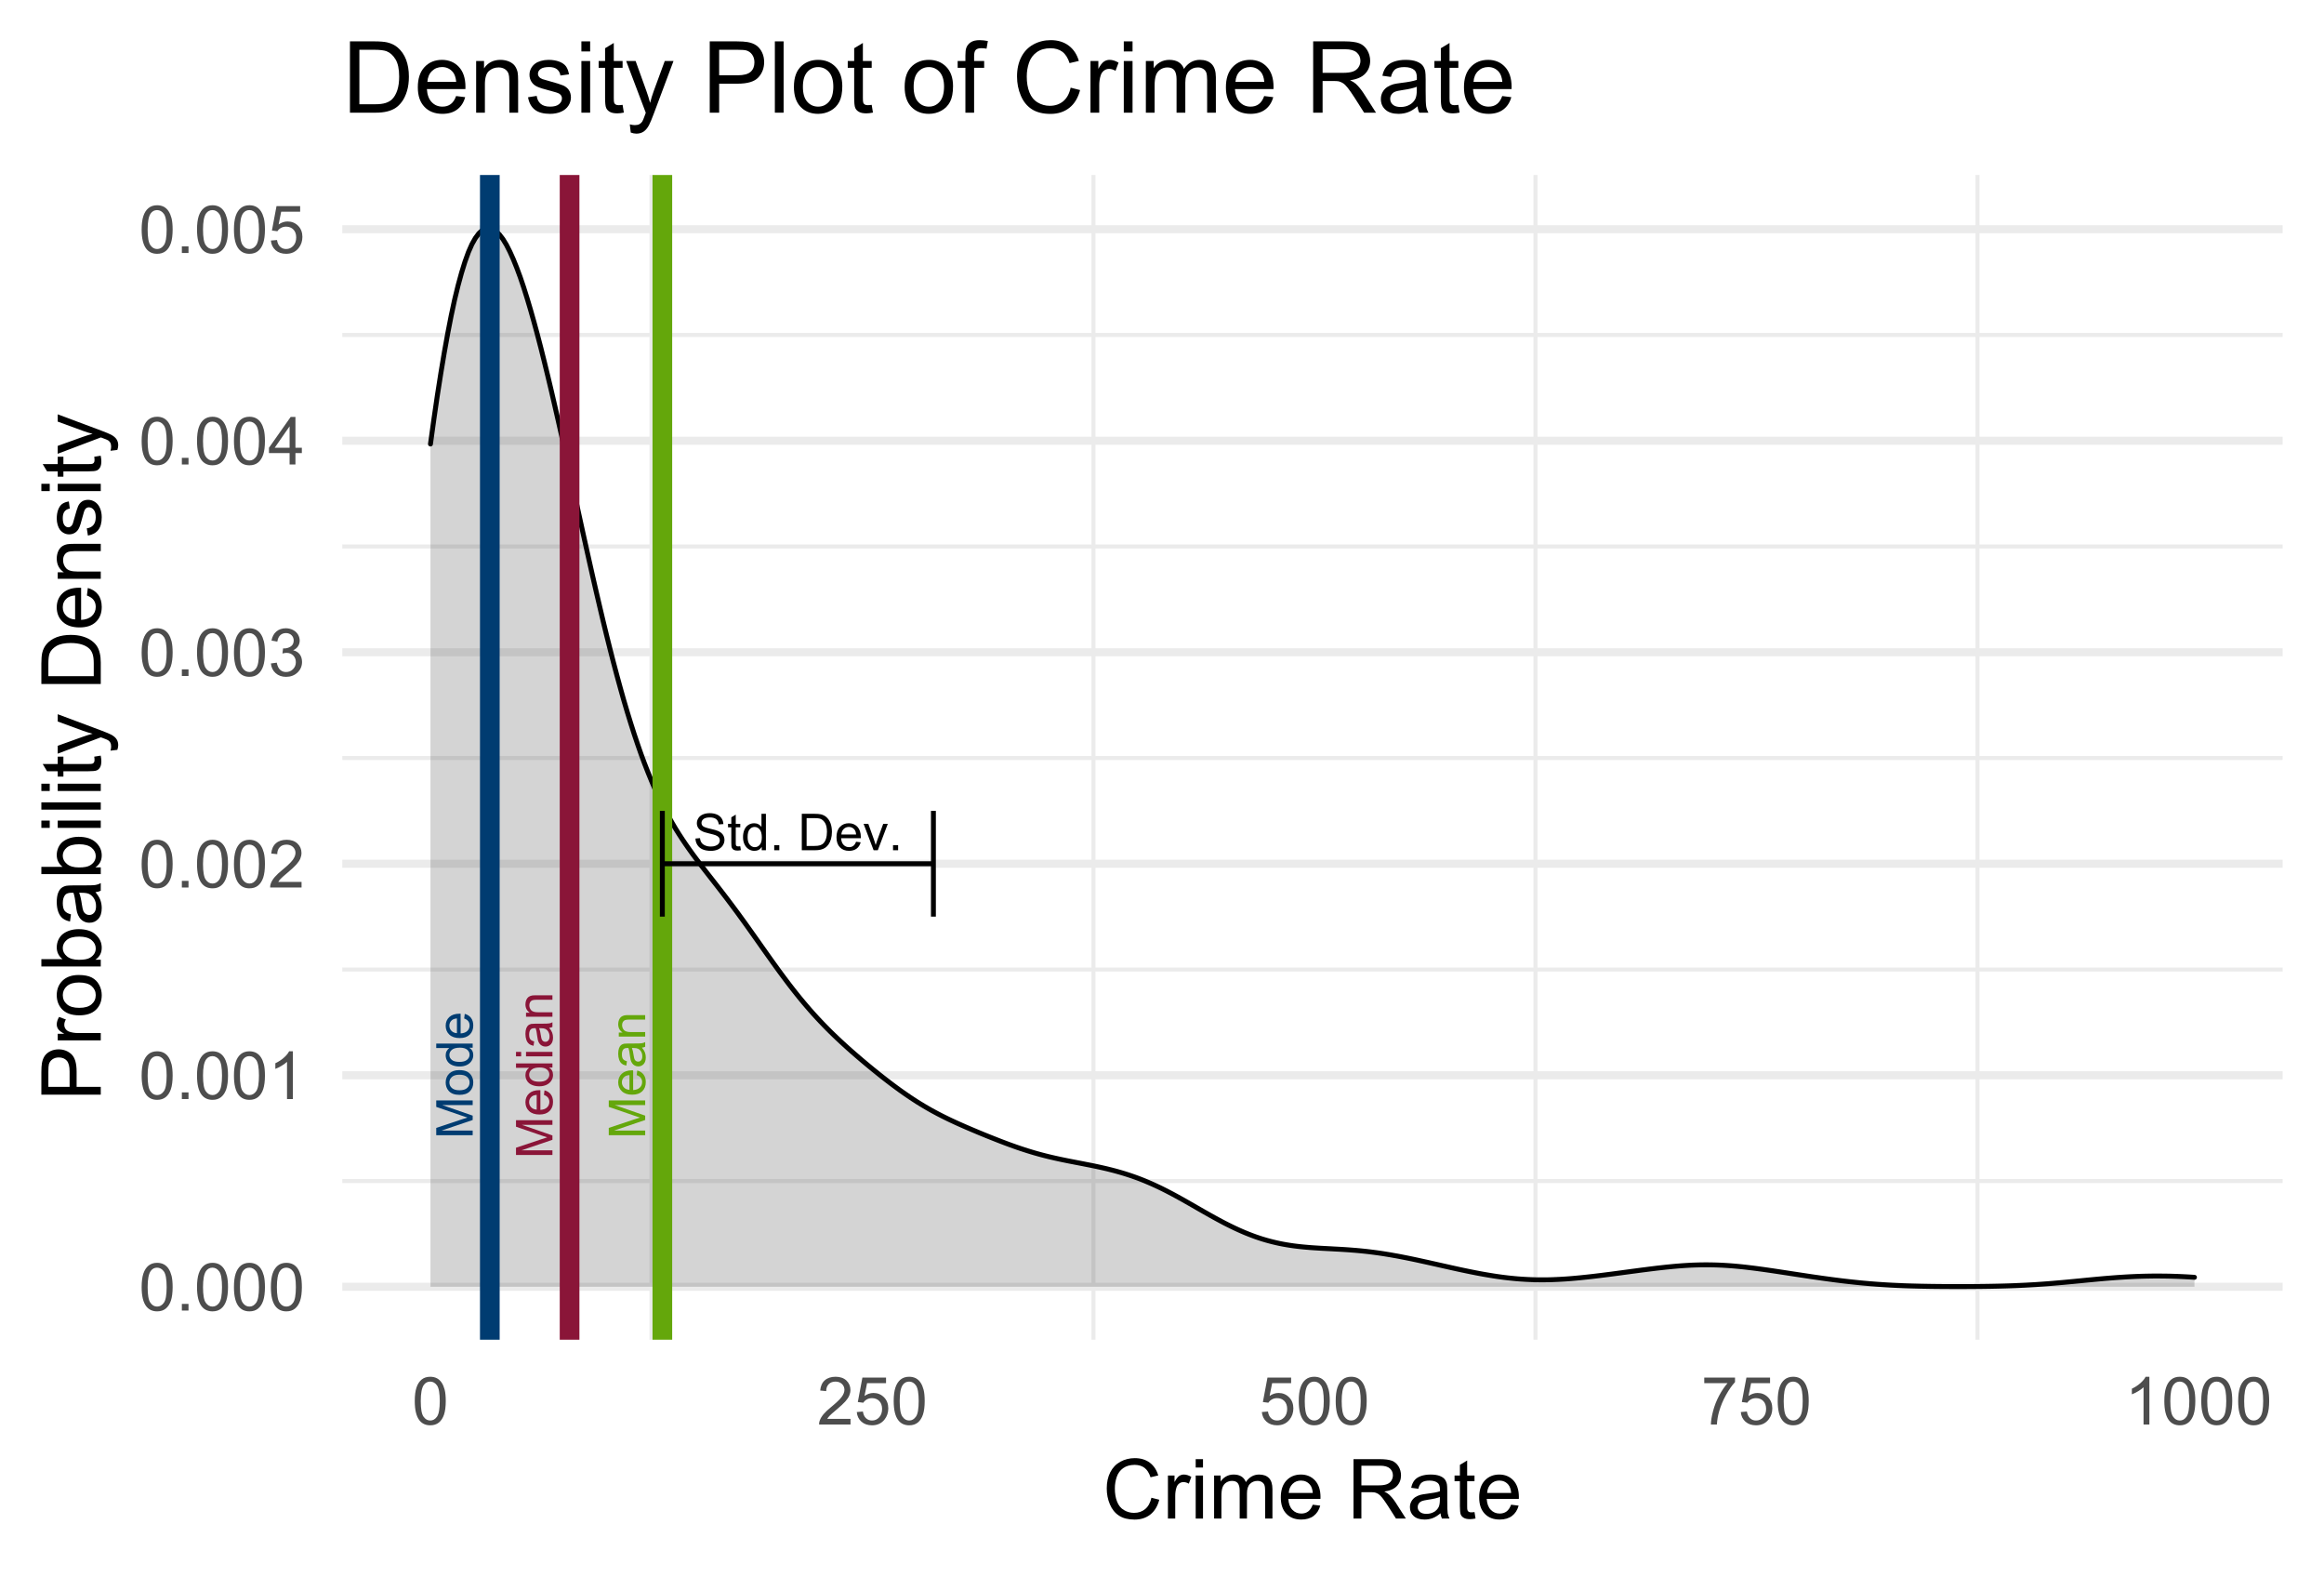 <?xml version="1.0" encoding="UTF-8"?>
<svg xmlns="http://www.w3.org/2000/svg" xmlns:xlink="http://www.w3.org/1999/xlink" width="504pt" height="342pt" viewBox="0 0 504 342" version="1.1">
<defs>
<g>
<symbol overflow="visible" id="glyph0-0">
<path style="stroke:none;" d="M 0 -1.379 L -6.898 -1.379 L -6.898 -6.898 L 0 -6.898 Z M -0.172 -1.551 L -0.172 -6.727 L -6.727 -6.727 L -6.727 -1.551 Z M -0.172 -1.551 "/>
</symbol>
<symbol overflow="visible" id="glyph0-1">
<path style="stroke:none;" d="M 0 -0.82 L -7.902 -0.82 L -7.902 -2.395 L -2.309 -4.266 C -1.785 -4.438 -1.395 -4.562 -1.137 -4.641 C -1.426 -4.73 -1.848 -4.871 -2.402 -5.062 L -7.902 -6.953 L -7.902 -8.359 L 0 -8.359 L 0 -7.352 L -6.613 -7.352 L 0 -5.055 L 0 -4.113 L -6.727 -1.828 L 0 -1.828 Z M 0 -0.82 "/>
</symbol>
<symbol overflow="visible" id="glyph0-2">
<path style="stroke:none;" d="M -2.863 -0.367 C -3.922 -0.363 -4.707 -0.656 -5.219 -1.25 C -5.641 -1.738 -5.852 -2.34 -5.855 -3.051 C -5.852 -3.836 -5.594 -4.48 -5.082 -4.98 C -4.562 -5.48 -3.852 -5.73 -2.941 -5.73 C -2.207 -5.73 -1.625 -5.617 -1.203 -5.398 C -0.777 -5.172 -0.449 -4.852 -0.219 -4.434 C 0.016 -4.008 0.129 -3.547 0.129 -3.051 C 0.129 -2.246 -0.125 -1.598 -0.641 -1.105 C -1.152 -0.609 -1.895 -0.363 -2.863 -0.367 Z M -2.863 -1.363 C -2.125 -1.359 -1.574 -1.52 -1.215 -1.844 C -0.848 -2.16 -0.668 -2.562 -0.668 -3.051 C -0.668 -3.531 -0.852 -3.934 -1.219 -4.254 C -1.586 -4.574 -2.145 -4.734 -2.895 -4.734 C -3.602 -4.734 -4.137 -4.57 -4.504 -4.25 C -4.867 -3.926 -5.051 -3.527 -5.051 -3.051 C -5.051 -2.562 -4.867 -2.16 -4.504 -1.844 C -4.141 -1.52 -3.594 -1.359 -2.863 -1.363 Z M -2.863 -1.363 "/>
</symbol>
<symbol overflow="visible" id="glyph0-3">
<path style="stroke:none;" d="M 0 -4.441 L -0.723 -4.441 C -0.152 -4.078 0.129 -3.543 0.129 -2.84 C 0.129 -2.383 0.004 -1.965 -0.246 -1.582 C -0.496 -1.199 -0.848 -0.902 -1.301 -0.691 C -1.75 -0.48 -2.266 -0.375 -2.855 -0.379 C -3.426 -0.375 -3.945 -0.469 -4.41 -0.664 C -4.875 -0.852 -5.23 -1.137 -5.48 -1.52 C -5.727 -1.895 -5.852 -2.32 -5.855 -2.797 C -5.852 -3.141 -5.781 -3.449 -5.637 -3.719 C -5.488 -3.988 -5.297 -4.207 -5.066 -4.379 L -7.902 -4.379 L -7.902 -5.344 L 0 -5.344 Z M -2.855 -1.375 C -2.121 -1.371 -1.574 -1.523 -1.211 -1.836 C -0.848 -2.141 -0.668 -2.508 -0.668 -2.934 C -0.668 -3.355 -0.84 -3.715 -1.188 -4.012 C -1.531 -4.305 -2.062 -4.453 -2.777 -4.457 C -3.559 -4.453 -4.133 -4.301 -4.5 -4.004 C -4.867 -3.699 -5.051 -3.328 -5.051 -2.891 C -5.051 -2.453 -4.875 -2.094 -4.523 -1.809 C -4.172 -1.516 -3.613 -1.371 -2.855 -1.375 Z M -2.855 -1.375 "/>
</symbol>
<symbol overflow="visible" id="glyph0-4">
<path style="stroke:none;" d="M -1.844 -4.648 L -1.719 -5.648 C -1.129 -5.488 -0.676 -5.195 -0.355 -4.77 C -0.031 -4.34 0.129 -3.793 0.129 -3.133 C 0.129 -2.293 -0.129 -1.629 -0.645 -1.137 C -1.16 -0.645 -1.883 -0.398 -2.812 -0.402 C -3.773 -0.398 -4.52 -0.645 -5.055 -1.145 C -5.586 -1.637 -5.852 -2.281 -5.855 -3.078 C -5.852 -3.84 -5.59 -4.465 -5.07 -4.953 C -4.547 -5.434 -3.816 -5.676 -2.875 -5.68 C -2.812 -5.676 -2.727 -5.676 -2.613 -5.676 L -2.613 -1.406 C -1.984 -1.441 -1.5 -1.617 -1.168 -1.941 C -0.832 -2.258 -0.668 -2.656 -0.668 -3.137 C -0.668 -3.488 -0.762 -3.793 -0.949 -4.047 C -1.137 -4.297 -1.434 -4.496 -1.844 -4.648 Z M -3.414 -1.461 L -3.414 -4.656 C -3.891 -4.613 -4.25 -4.492 -4.496 -4.289 C -4.863 -3.98 -5.051 -3.578 -5.055 -3.09 C -5.051 -2.641 -4.902 -2.266 -4.605 -1.965 C -4.309 -1.656 -3.91 -1.488 -3.414 -1.461 Z M -3.414 -1.461 "/>
</symbol>
<symbol overflow="visible" id="glyph0-5">
<path style="stroke:none;" d="M -6.785 -0.734 L -7.902 -0.734 L -7.902 -1.703 L -6.785 -1.703 Z M 0 -0.734 L -5.727 -0.734 L -5.727 -1.703 L 0 -1.703 Z M 0 -0.734 "/>
</symbol>
<symbol overflow="visible" id="glyph0-6">
<path style="stroke:none;" d="M -0.707 -4.465 C -0.398 -4.105 -0.184 -3.758 -0.059 -3.426 C 0.066 -3.09 0.129 -2.734 0.129 -2.355 C 0.129 -1.727 -0.023 -1.242 -0.332 -0.906 C -0.637 -0.566 -1.027 -0.398 -1.508 -0.398 C -1.785 -0.398 -2.043 -0.461 -2.277 -0.59 C -2.508 -0.715 -2.695 -0.883 -2.836 -1.09 C -2.977 -1.297 -3.082 -1.527 -3.152 -1.789 C -3.203 -1.977 -3.25 -2.266 -3.301 -2.652 C -3.387 -3.434 -3.5 -4.012 -3.633 -4.383 C -3.766 -4.383 -3.848 -4.383 -3.887 -4.387 C -4.277 -4.383 -4.559 -4.293 -4.723 -4.113 C -4.941 -3.863 -5.051 -3.492 -5.051 -3.008 C -5.051 -2.547 -4.969 -2.211 -4.809 -1.996 C -4.648 -1.777 -4.367 -1.617 -3.961 -1.516 L -4.09 -0.566 C -4.496 -0.648 -4.824 -0.789 -5.074 -0.992 C -5.324 -1.188 -5.516 -1.473 -5.652 -1.848 C -5.785 -2.219 -5.852 -2.652 -5.855 -3.148 C -5.852 -3.633 -5.793 -4.031 -5.68 -4.34 C -5.562 -4.641 -5.418 -4.863 -5.246 -5.012 C -5.066 -5.152 -4.848 -5.254 -4.586 -5.316 C -4.418 -5.344 -4.121 -5.359 -3.691 -5.363 L -2.398 -5.363 C -1.492 -5.359 -0.922 -5.383 -0.688 -5.426 C -0.445 -5.465 -0.219 -5.547 0 -5.672 L 0 -4.656 C -0.199 -4.555 -0.434 -4.492 -0.707 -4.465 Z M -2.875 -4.383 C -2.727 -4.031 -2.605 -3.5 -2.508 -2.797 C -2.449 -2.395 -2.383 -2.113 -2.312 -1.949 C -2.238 -1.781 -2.133 -1.652 -1.996 -1.566 C -1.855 -1.473 -1.703 -1.43 -1.535 -1.434 C -1.277 -1.43 -1.059 -1.527 -0.887 -1.727 C -0.711 -1.918 -0.625 -2.203 -0.629 -2.586 C -0.625 -2.957 -0.707 -3.289 -0.875 -3.582 C -1.035 -3.871 -1.262 -4.086 -1.547 -4.227 C -1.766 -4.328 -2.086 -4.383 -2.516 -4.383 Z M -2.875 -4.383 "/>
</symbol>
<symbol overflow="visible" id="glyph0-7">
<path style="stroke:none;" d="M 0 -0.727 L -5.727 -0.727 L -5.727 -1.602 L -4.91 -1.602 C -5.539 -2.016 -5.852 -2.625 -5.855 -3.422 C -5.852 -3.766 -5.789 -4.082 -5.668 -4.375 C -5.539 -4.66 -5.379 -4.875 -5.18 -5.023 C -4.977 -5.164 -4.738 -5.266 -4.465 -5.324 C -4.285 -5.359 -3.969 -5.379 -3.52 -5.379 L 0 -5.379 L 0 -4.41 L -3.48 -4.41 C -3.875 -4.406 -4.168 -4.367 -4.367 -4.297 C -4.562 -4.219 -4.719 -4.086 -4.836 -3.895 C -4.949 -3.699 -5.008 -3.473 -5.012 -3.219 C -5.008 -2.801 -4.879 -2.445 -4.617 -2.148 C -4.355 -1.848 -3.855 -1.699 -3.125 -1.699 L 0 -1.699 Z M 0 -0.727 "/>
</symbol>
<symbol overflow="visible" id="glyph1-0">
<path style="stroke:none;" d="M 1.379 0 L 1.379 -6.898 L 6.898 -6.898 L 6.898 0 Z M 1.551 -0.172 L 6.727 -0.172 L 6.727 -6.727 L 1.551 -6.727 Z M 1.551 -0.172 "/>
</symbol>
<symbol overflow="visible" id="glyph1-1">
<path style="stroke:none;" d="M 0.496 -2.539 L 1.48 -2.625 C 1.523 -2.227 1.633 -1.902 1.809 -1.652 C 1.977 -1.398 2.242 -1.191 2.605 -1.039 C 2.961 -0.879 3.363 -0.801 3.816 -0.805 C 4.211 -0.801 4.562 -0.859 4.871 -0.98 C 5.176 -1.098 5.406 -1.262 5.555 -1.469 C 5.703 -1.672 5.777 -1.898 5.777 -2.145 C 5.777 -2.391 5.703 -2.605 5.562 -2.793 C 5.414 -2.977 5.18 -3.133 4.852 -3.262 C 4.641 -3.344 4.172 -3.473 3.445 -3.645 C 2.719 -3.816 2.207 -3.98 1.918 -4.141 C 1.535 -4.336 1.254 -4.582 1.074 -4.875 C 0.887 -5.168 0.797 -5.496 0.797 -5.859 C 0.797 -6.258 0.91 -6.629 1.137 -6.977 C 1.363 -7.324 1.691 -7.59 2.129 -7.77 C 2.559 -7.949 3.043 -8.039 3.578 -8.039 C 4.16 -8.039 4.676 -7.941 5.129 -7.754 C 5.574 -7.562 5.918 -7.285 6.16 -6.922 C 6.398 -6.551 6.531 -6.137 6.551 -5.676 L 5.547 -5.602 C 5.488 -6.102 5.305 -6.477 5 -6.734 C 4.688 -6.984 4.23 -7.113 3.621 -7.117 C 2.988 -7.113 2.527 -6.996 2.238 -6.77 C 1.949 -6.535 1.805 -6.258 1.805 -5.93 C 1.805 -5.645 1.906 -5.41 2.113 -5.23 C 2.312 -5.043 2.836 -4.855 3.688 -4.664 C 4.535 -4.473 5.121 -4.305 5.438 -4.16 C 5.898 -3.949 6.238 -3.68 6.457 -3.355 C 6.676 -3.027 6.785 -2.652 6.785 -2.23 C 6.785 -1.809 6.664 -1.414 6.422 -1.043 C 6.18 -0.668 5.832 -0.379 5.387 -0.176 C 4.934 0.027 4.426 0.129 3.863 0.133 C 3.145 0.129 2.547 0.027 2.066 -0.18 C 1.582 -0.387 1.203 -0.699 0.93 -1.117 C 0.652 -1.535 0.508 -2.008 0.496 -2.539 Z M 0.496 -2.539 "/>
</symbol>
<symbol overflow="visible" id="glyph1-2">
<path style="stroke:none;" d="M 2.848 -0.867 L 2.984 -0.012 C 2.711 0.043 2.469 0.07 2.254 0.074 C 1.898 0.07 1.625 0.02 1.434 -0.09 C 1.238 -0.199 1.102 -0.348 1.023 -0.531 C 0.941 -0.711 0.902 -1.094 0.906 -1.676 L 0.906 -4.969 L 0.195 -4.969 L 0.195 -5.727 L 0.906 -5.727 L 0.906 -7.141 L 1.871 -7.723 L 1.871 -5.727 L 2.848 -5.727 L 2.848 -4.969 L 1.871 -4.969 L 1.871 -1.621 C 1.867 -1.344 1.887 -1.164 1.922 -1.086 C 1.953 -1.004 2.008 -0.941 2.086 -0.898 C 2.164 -0.852 2.273 -0.832 2.422 -0.832 C 2.523 -0.832 2.668 -0.844 2.848 -0.867 Z M 2.848 -0.867 "/>
</symbol>
<symbol overflow="visible" id="glyph1-3">
<path style="stroke:none;" d="M 4.441 0 L 4.441 -0.723 C 4.078 -0.152 3.543 0.129 2.84 0.129 C 2.383 0.129 1.965 0.004 1.582 -0.246 C 1.199 -0.496 0.902 -0.848 0.691 -1.301 C 0.48 -1.75 0.375 -2.266 0.379 -2.855 C 0.375 -3.426 0.469 -3.945 0.664 -4.41 C 0.852 -4.875 1.137 -5.23 1.52 -5.48 C 1.895 -5.727 2.32 -5.852 2.797 -5.855 C 3.141 -5.852 3.449 -5.781 3.719 -5.637 C 3.988 -5.488 4.207 -5.297 4.379 -5.066 L 4.379 -7.902 L 5.344 -7.902 L 5.344 0 Z M 1.375 -2.855 C 1.371 -2.121 1.523 -1.574 1.836 -1.211 C 2.141 -0.848 2.508 -0.668 2.934 -0.668 C 3.355 -0.668 3.715 -0.84 4.012 -1.188 C 4.305 -1.531 4.453 -2.062 4.457 -2.777 C 4.453 -3.559 4.301 -4.133 4.004 -4.5 C 3.699 -4.867 3.328 -5.051 2.891 -5.051 C 2.453 -5.051 2.094 -4.875 1.809 -4.523 C 1.516 -4.172 1.371 -3.613 1.375 -2.855 Z M 1.375 -2.855 "/>
</symbol>
<symbol overflow="visible" id="glyph1-4">
<path style="stroke:none;" d="M 1.004 0 L 1.004 -1.105 L 2.109 -1.105 L 2.109 0 Z M 1.004 0 "/>
</symbol>
<symbol overflow="visible" id="glyph1-5">
<path style="stroke:none;" d=""/>
</symbol>
<symbol overflow="visible" id="glyph1-6">
<path style="stroke:none;" d="M 0.852 0 L 0.852 -7.902 L 3.574 -7.902 C 4.188 -7.898 4.656 -7.859 4.98 -7.789 C 5.434 -7.68 5.82 -7.492 6.141 -7.223 C 6.555 -6.867 6.863 -6.418 7.074 -5.871 C 7.277 -5.324 7.383 -4.699 7.387 -3.996 C 7.383 -3.395 7.312 -2.859 7.176 -2.398 C 7.031 -1.93 6.852 -1.547 6.637 -1.246 C 6.414 -0.941 6.172 -0.703 5.914 -0.531 C 5.648 -0.355 5.336 -0.223 4.973 -0.133 C 4.602 -0.043 4.18 0 3.703 0 Z M 1.898 -0.934 L 3.586 -0.934 C 4.105 -0.93 4.512 -0.98 4.809 -1.078 C 5.102 -1.172 5.34 -1.309 5.52 -1.488 C 5.766 -1.734 5.957 -2.066 6.098 -2.488 C 6.234 -2.906 6.305 -3.414 6.309 -4.012 C 6.305 -4.836 6.168 -5.469 5.898 -5.914 C 5.625 -6.355 5.297 -6.656 4.91 -6.809 C 4.629 -6.914 4.176 -6.965 3.559 -6.969 L 1.898 -6.969 Z M 1.898 -0.934 "/>
</symbol>
<symbol overflow="visible" id="glyph1-7">
<path style="stroke:none;" d="M 4.648 -1.844 L 5.648 -1.719 C 5.488 -1.129 5.195 -0.676 4.77 -0.355 C 4.34 -0.031 3.793 0.129 3.133 0.129 C 2.293 0.129 1.629 -0.129 1.137 -0.645 C 0.645 -1.16 0.398 -1.883 0.402 -2.812 C 0.398 -3.773 0.645 -4.52 1.145 -5.055 C 1.637 -5.586 2.281 -5.852 3.078 -5.855 C 3.84 -5.852 4.465 -5.59 4.953 -5.07 C 5.434 -4.547 5.676 -3.816 5.68 -2.875 C 5.676 -2.812 5.676 -2.727 5.676 -2.613 L 1.406 -2.613 C 1.441 -1.984 1.617 -1.5 1.941 -1.168 C 2.258 -0.832 2.656 -0.668 3.137 -0.668 C 3.488 -0.668 3.793 -0.762 4.047 -0.949 C 4.297 -1.137 4.496 -1.434 4.648 -1.844 Z M 1.461 -3.414 L 4.656 -3.414 C 4.613 -3.891 4.492 -4.25 4.289 -4.496 C 3.98 -4.863 3.578 -5.051 3.09 -5.055 C 2.641 -5.051 2.266 -4.902 1.965 -4.605 C 1.656 -4.309 1.488 -3.91 1.461 -3.414 Z M 1.461 -3.414 "/>
</symbol>
<symbol overflow="visible" id="glyph1-8">
<path style="stroke:none;" d="M 2.316 0 L 0.141 -5.727 L 1.164 -5.727 L 2.395 -2.297 C 2.523 -1.926 2.645 -1.539 2.762 -1.145 C 2.844 -1.441 2.965 -1.805 3.121 -2.23 L 4.395 -5.727 L 5.391 -5.727 L 3.223 0 Z M 2.316 0 "/>
</symbol>
<symbol overflow="visible" id="glyph2-0">
<path style="stroke:none;" d="M 1.801 0 L 1.801 -9 L 9 -9 L 9 0 Z M 2.023 -0.227 L 8.773 -0.227 L 8.773 -8.773 L 2.023 -8.773 Z M 2.023 -0.227 "/>
</symbol>
<symbol overflow="visible" id="glyph2-1">
<path style="stroke:none;" d="M 0.598 -5.082 C 0.598 -6.297 0.723 -7.277 0.973 -8.023 C 1.223 -8.766 1.594 -9.34 2.09 -9.746 C 2.582 -10.145 3.203 -10.348 3.957 -10.352 C 4.508 -10.348 4.996 -10.234 5.414 -10.016 C 5.828 -9.789 6.172 -9.469 6.445 -9.051 C 6.719 -8.629 6.93 -8.117 7.086 -7.52 C 7.238 -6.914 7.316 -6.102 7.32 -5.082 C 7.316 -3.871 7.191 -2.895 6.945 -2.152 C 6.695 -1.406 6.324 -0.832 5.832 -0.43 C 5.332 -0.023 4.707 0.176 3.957 0.176 C 2.961 0.176 2.184 -0.18 1.617 -0.895 C 0.938 -1.75 0.598 -3.145 0.598 -5.082 Z M 1.898 -5.082 C 1.898 -3.387 2.094 -2.262 2.492 -1.703 C 2.883 -1.141 3.371 -0.859 3.957 -0.863 C 4.535 -0.859 5.027 -1.141 5.426 -1.707 C 5.82 -2.266 6.016 -3.391 6.02 -5.082 C 6.016 -6.777 5.82 -7.906 5.426 -8.465 C 5.027 -9.02 4.531 -9.297 3.945 -9.301 C 3.359 -9.297 2.895 -9.051 2.551 -8.562 C 2.113 -7.93 1.898 -6.77 1.898 -5.082 Z M 1.898 -5.082 "/>
</symbol>
<symbol overflow="visible" id="glyph2-2">
<path style="stroke:none;" d="M 1.309 0 L 1.309 -1.441 L 2.75 -1.441 L 2.75 0 Z M 1.309 0 "/>
</symbol>
<symbol overflow="visible" id="glyph2-3">
<path style="stroke:none;" d="M 5.363 0 L 4.098 0 L 4.098 -8.066 C 3.789 -7.773 3.391 -7.48 2.898 -7.191 C 2.402 -6.898 1.957 -6.684 1.566 -6.539 L 1.566 -7.762 C 2.27 -8.094 2.891 -8.496 3.422 -8.973 C 3.953 -9.441 4.328 -9.902 4.551 -10.352 L 5.363 -10.352 Z M 5.363 0 "/>
</symbol>
<symbol overflow="visible" id="glyph2-4">
<path style="stroke:none;" d="M 7.25 -1.215 L 7.25 0 L 0.438 0 C 0.426 -0.305 0.473 -0.598 0.582 -0.879 C 0.754 -1.34 1.031 -1.797 1.414 -2.25 C 1.793 -2.699 2.348 -3.219 3.074 -3.812 C 4.191 -4.727 4.949 -5.453 5.344 -5.992 C 5.734 -6.527 5.93 -7.035 5.934 -7.516 C 5.93 -8.016 5.75 -8.438 5.395 -8.785 C 5.035 -9.125 4.566 -9.297 3.992 -9.301 C 3.379 -9.297 2.895 -9.117 2.531 -8.754 C 2.164 -8.387 1.977 -7.879 1.977 -7.234 L 0.676 -7.367 C 0.762 -8.336 1.098 -9.078 1.68 -9.586 C 2.258 -10.094 3.039 -10.348 4.023 -10.352 C 5.008 -10.348 5.789 -10.074 6.367 -9.527 C 6.941 -8.977 7.23 -8.297 7.234 -7.488 C 7.23 -7.074 7.145 -6.668 6.98 -6.273 C 6.809 -5.871 6.531 -5.449 6.141 -5.012 C 5.75 -4.566 5.098 -3.965 4.191 -3.199 C 3.426 -2.559 2.938 -2.125 2.727 -1.902 C 2.508 -1.672 2.332 -1.441 2.195 -1.215 Z M 7.25 -1.215 "/>
</symbol>
<symbol overflow="visible" id="glyph2-5">
<path style="stroke:none;" d="M 0.605 -2.723 L 1.871 -2.891 C 2.012 -2.168 2.262 -1.652 2.613 -1.336 C 2.961 -1.02 3.383 -0.859 3.887 -0.863 C 4.48 -0.859 4.984 -1.066 5.395 -1.48 C 5.805 -1.891 6.012 -2.402 6.012 -3.016 C 6.012 -3.594 5.82 -4.074 5.441 -4.453 C 5.059 -4.828 4.574 -5.016 3.992 -5.02 C 3.75 -5.016 3.453 -4.969 3.102 -4.879 L 3.242 -5.992 C 3.32 -5.98 3.391 -5.977 3.445 -5.977 C 3.984 -5.977 4.469 -6.117 4.898 -6.398 C 5.328 -6.68 5.543 -7.113 5.547 -7.699 C 5.543 -8.16 5.387 -8.543 5.074 -8.852 C 4.762 -9.152 4.355 -9.305 3.859 -9.309 C 3.363 -9.305 2.953 -9.148 2.629 -8.844 C 2.297 -8.531 2.086 -8.07 1.996 -7.453 L 0.73 -7.68 C 0.883 -8.523 1.234 -9.18 1.785 -9.648 C 2.332 -10.113 3.016 -10.348 3.832 -10.352 C 4.395 -10.348 4.91 -10.227 5.387 -9.988 C 5.855 -9.742 6.219 -9.414 6.473 -9 C 6.719 -8.582 6.844 -8.137 6.848 -7.672 C 6.844 -7.223 6.723 -6.816 6.488 -6.453 C 6.246 -6.086 5.895 -5.797 5.43 -5.582 C 6.035 -5.438 6.508 -5.145 6.848 -4.707 C 7.184 -4.262 7.352 -3.707 7.355 -3.043 C 7.352 -2.141 7.023 -1.379 6.371 -0.754 C 5.711 -0.129 4.883 0.18 3.883 0.184 C 2.973 0.18 2.219 -0.086 1.625 -0.625 C 1.023 -1.16 0.684 -1.859 0.605 -2.723 Z M 0.605 -2.723 "/>
</symbol>
<symbol overflow="visible" id="glyph2-6">
<path style="stroke:none;" d="M 4.656 0 L 4.656 -2.469 L 0.184 -2.469 L 0.184 -3.629 L 4.887 -10.309 L 5.922 -10.309 L 5.922 -3.629 L 7.312 -3.629 L 7.312 -2.469 L 5.922 -2.469 L 5.922 0 Z M 4.656 -3.629 L 4.656 -8.277 L 1.426 -3.629 Z M 4.656 -3.629 "/>
</symbol>
<symbol overflow="visible" id="glyph2-7">
<path style="stroke:none;" d="M 0.598 -2.699 L 1.926 -2.812 C 2.023 -2.164 2.25 -1.676 2.609 -1.352 C 2.965 -1.023 3.398 -0.859 3.91 -0.863 C 4.516 -0.859 5.031 -1.09 5.457 -1.551 C 5.875 -2.008 6.086 -2.617 6.09 -3.383 C 6.086 -4.102 5.883 -4.672 5.48 -5.09 C 5.07 -5.504 4.539 -5.711 3.887 -5.715 C 3.477 -5.711 3.109 -5.621 2.785 -5.438 C 2.453 -5.25 2.195 -5.008 2.012 -4.719 L 0.824 -4.871 L 1.82 -10.168 L 6.945 -10.168 L 6.945 -8.957 L 2.832 -8.957 L 2.277 -6.188 C 2.895 -6.617 3.543 -6.832 4.227 -6.836 C 5.121 -6.832 5.883 -6.52 6.504 -5.898 C 7.121 -5.273 7.43 -4.473 7.434 -3.496 C 7.43 -2.559 7.156 -1.75 6.617 -1.074 C 5.953 -0.238 5.051 0.176 3.91 0.176 C 2.969 0.176 2.203 -0.086 1.613 -0.609 C 1.016 -1.133 0.68 -1.828 0.598 -2.699 Z M 0.598 -2.699 "/>
</symbol>
<symbol overflow="visible" id="glyph2-8">
<path style="stroke:none;" d="M 0.684 -8.957 L 0.684 -10.176 L 7.355 -10.176 L 7.355 -9.191 C 6.695 -8.488 6.047 -7.559 5.402 -6.402 C 4.758 -5.242 4.258 -4.051 3.91 -2.832 C 3.652 -1.965 3.492 -1.023 3.426 0 L 2.125 0 C 2.137 -0.809 2.297 -1.785 2.602 -2.938 C 2.906 -4.082 3.34 -5.191 3.91 -6.258 C 4.477 -7.324 5.086 -8.223 5.73 -8.957 Z M 0.684 -8.957 "/>
</symbol>
<symbol overflow="visible" id="glyph3-0">
<path style="stroke:none;" d="M 2.25 0 L 2.25 -11.25 L 11.25 -11.25 L 11.25 0 Z M 2.531 -0.281 L 10.969 -0.281 L 10.969 -10.969 L 2.531 -10.969 Z M 2.531 -0.281 "/>
</symbol>
<symbol overflow="visible" id="glyph3-1">
<path style="stroke:none;" d="M 10.582 -4.516 L 12.289 -4.086 C 11.926 -2.68 11.281 -1.613 10.355 -0.883 C 9.426 -0.148 8.293 0.215 6.953 0.219 C 5.559 0.215 4.43 -0.062 3.562 -0.629 C 2.691 -1.191 2.027 -2.012 1.578 -3.086 C 1.121 -4.156 0.895 -5.309 0.898 -6.539 C 0.895 -7.879 1.152 -9.047 1.664 -10.047 C 2.176 -11.043 2.902 -11.801 3.852 -12.324 C 4.797 -12.84 5.84 -13.102 6.977 -13.105 C 8.266 -13.102 9.352 -12.773 10.23 -12.121 C 11.105 -11.461 11.715 -10.539 12.066 -9.352 L 10.391 -8.957 C 10.086 -9.891 9.652 -10.574 9.086 -11.004 C 8.516 -11.43 7.801 -11.641 6.945 -11.645 C 5.949 -11.641 5.121 -11.406 4.457 -10.934 C 3.789 -10.457 3.324 -9.816 3.059 -9.02 C 2.789 -8.215 2.652 -7.391 2.656 -6.547 C 2.652 -5.449 2.812 -4.496 3.133 -3.68 C 3.449 -2.859 3.945 -2.246 4.621 -1.844 C 5.293 -1.438 6.023 -1.234 6.812 -1.238 C 7.762 -1.234 8.57 -1.512 9.234 -2.062 C 9.898 -2.613 10.348 -3.43 10.582 -4.516 Z M 10.582 -4.516 "/>
</symbol>
<symbol overflow="visible" id="glyph3-2">
<path style="stroke:none;" d="M 1.168 0 L 1.168 -9.336 L 2.594 -9.336 L 2.594 -7.918 C 2.953 -8.578 3.289 -9.016 3.598 -9.23 C 3.906 -9.438 4.242 -9.543 4.613 -9.547 C 5.145 -9.543 5.688 -9.375 6.242 -9.035 L 5.695 -7.566 C 5.309 -7.793 4.922 -7.91 4.535 -7.91 C 4.188 -7.91 3.875 -7.805 3.602 -7.598 C 3.324 -7.387 3.129 -7.098 3.016 -6.734 C 2.836 -6.168 2.746 -5.555 2.75 -4.887 L 2.75 0 Z M 1.168 0 "/>
</symbol>
<symbol overflow="visible" id="glyph3-3">
<path style="stroke:none;" d="M 1.195 -11.066 L 1.195 -12.883 L 2.777 -12.883 L 2.777 -11.066 Z M 1.195 0 L 1.195 -9.336 L 2.777 -9.336 L 2.777 0 Z M 1.195 0 "/>
</symbol>
<symbol overflow="visible" id="glyph3-4">
<path style="stroke:none;" d="M 1.188 0 L 1.188 -9.336 L 2.602 -9.336 L 2.602 -8.023 C 2.891 -8.477 3.277 -8.848 3.77 -9.129 C 4.254 -9.406 4.809 -9.543 5.43 -9.547 C 6.121 -9.543 6.688 -9.398 7.133 -9.113 C 7.57 -8.824 7.883 -8.426 8.07 -7.91 C 8.805 -9 9.766 -9.543 10.953 -9.547 C 11.875 -9.543 12.586 -9.289 13.086 -8.777 C 13.582 -8.262 13.832 -7.469 13.836 -6.406 L 13.836 0 L 12.262 0 L 12.262 -5.879 C 12.258 -6.508 12.207 -6.965 12.105 -7.246 C 12.004 -7.523 11.816 -7.746 11.547 -7.918 C 11.277 -8.082 10.961 -8.168 10.602 -8.172 C 9.941 -8.168 9.398 -7.949 8.965 -7.516 C 8.527 -7.078 8.309 -6.379 8.312 -5.422 L 8.312 0 L 6.734 0 L 6.734 -6.062 C 6.73 -6.762 6.602 -7.289 6.348 -7.645 C 6.086 -7.992 5.664 -8.168 5.078 -8.172 C 4.633 -8.168 4.223 -8.051 3.844 -7.82 C 3.465 -7.582 3.191 -7.238 3.023 -6.793 C 2.852 -6.34 2.766 -5.691 2.77 -4.844 L 2.77 0 Z M 1.188 0 "/>
</symbol>
<symbol overflow="visible" id="glyph3-5">
<path style="stroke:none;" d="M 7.578 -3.008 L 9.211 -2.805 C 8.953 -1.848 8.473 -1.105 7.777 -0.578 C 7.078 -0.051 6.188 0.211 5.105 0.211 C 3.738 0.211 2.656 -0.207 1.859 -1.051 C 1.055 -1.887 0.656 -3.066 0.66 -4.586 C 0.656 -6.156 1.059 -7.375 1.871 -8.246 C 2.676 -9.109 3.727 -9.543 5.02 -9.547 C 6.266 -9.543 7.285 -9.117 8.078 -8.27 C 8.867 -7.418 9.262 -6.223 9.266 -4.684 C 9.262 -4.586 9.258 -4.445 9.254 -4.262 L 2.293 -4.262 C 2.348 -3.234 2.641 -2.449 3.164 -1.906 C 3.684 -1.359 4.332 -1.09 5.117 -1.09 C 5.691 -1.09 6.188 -1.242 6.598 -1.547 C 7.008 -1.852 7.332 -2.336 7.578 -3.008 Z M 2.383 -5.562 L 7.594 -5.562 C 7.523 -6.344 7.324 -6.934 6.996 -7.328 C 6.492 -7.934 5.836 -8.238 5.035 -8.242 C 4.305 -8.238 3.695 -7.996 3.203 -7.512 C 2.707 -7.027 2.434 -6.375 2.383 -5.562 Z M 2.383 -5.562 "/>
</symbol>
<symbol overflow="visible" id="glyph3-6">
<path style="stroke:none;" d=""/>
</symbol>
<symbol overflow="visible" id="glyph3-7">
<path style="stroke:none;" d="M 1.414 0 L 1.414 -12.883 L 7.129 -12.883 C 8.273 -12.879 9.145 -12.762 9.746 -12.535 C 10.34 -12.301 10.82 -11.895 11.18 -11.312 C 11.535 -10.723 11.711 -10.074 11.715 -9.367 C 11.711 -8.453 11.418 -7.684 10.828 -7.059 C 10.234 -6.43 9.32 -6.031 8.086 -5.863 C 8.535 -5.645 8.875 -5.43 9.113 -5.219 C 9.605 -4.762 10.078 -4.191 10.531 -3.508 L 12.77 0 L 10.625 0 L 8.922 -2.68 C 8.418 -3.449 8.008 -4.043 7.688 -4.453 C 7.367 -4.863 7.078 -5.148 6.824 -5.316 C 6.566 -5.477 6.309 -5.594 6.047 -5.66 C 5.852 -5.699 5.535 -5.719 5.098 -5.723 L 3.121 -5.723 L 3.121 0 Z M 3.121 -7.199 L 6.785 -7.199 C 7.562 -7.195 8.172 -7.273 8.613 -7.438 C 9.051 -7.594 9.383 -7.852 9.613 -8.211 C 9.84 -8.562 9.953 -8.949 9.957 -9.367 C 9.953 -9.973 9.734 -10.473 9.293 -10.871 C 8.852 -11.262 8.152 -11.461 7.199 -11.461 L 3.121 -11.461 Z M 3.121 -7.199 "/>
</symbol>
<symbol overflow="visible" id="glyph3-8">
<path style="stroke:none;" d="M 7.277 -1.152 C 6.691 -0.652 6.125 -0.301 5.586 -0.098 C 5.039 0.109 4.457 0.211 3.84 0.211 C 2.812 0.211 2.027 -0.039 1.477 -0.539 C 0.922 -1.039 0.645 -1.68 0.648 -2.461 C 0.645 -2.918 0.75 -3.336 0.961 -3.715 C 1.168 -4.09 1.438 -4.391 1.777 -4.621 C 2.113 -4.848 2.496 -5.02 2.918 -5.141 C 3.227 -5.219 3.695 -5.301 4.324 -5.379 C 5.602 -5.531 6.539 -5.711 7.145 -5.922 C 7.148 -6.137 7.152 -6.273 7.156 -6.336 C 7.152 -6.977 7.004 -7.434 6.707 -7.699 C 6.301 -8.055 5.699 -8.23 4.906 -8.234 C 4.156 -8.23 3.609 -8.102 3.258 -7.844 C 2.902 -7.582 2.637 -7.121 2.469 -6.461 L 0.922 -6.672 C 1.059 -7.332 1.293 -7.867 1.617 -8.273 C 1.938 -8.68 2.402 -8.992 3.016 -9.215 C 3.621 -9.434 4.328 -9.543 5.133 -9.547 C 5.93 -9.543 6.574 -9.449 7.074 -9.266 C 7.566 -9.074 7.934 -8.84 8.172 -8.555 C 8.402 -8.27 8.566 -7.91 8.664 -7.48 C 8.715 -7.207 8.742 -6.719 8.746 -6.02 L 8.746 -3.91 C 8.742 -2.434 8.773 -1.504 8.844 -1.117 C 8.906 -0.727 9.043 -0.355 9.246 0 L 7.594 0 C 7.43 -0.328 7.324 -0.711 7.277 -1.152 Z M 7.145 -4.684 C 6.566 -4.445 5.707 -4.246 4.562 -4.086 C 3.91 -3.988 3.449 -3.883 3.18 -3.77 C 2.91 -3.648 2.703 -3.477 2.555 -3.254 C 2.406 -3.027 2.332 -2.777 2.336 -2.504 C 2.332 -2.078 2.492 -1.727 2.816 -1.449 C 3.133 -1.164 3.602 -1.023 4.219 -1.027 C 4.828 -1.023 5.367 -1.156 5.844 -1.426 C 6.312 -1.691 6.664 -2.059 6.891 -2.523 C 7.059 -2.879 7.141 -3.406 7.145 -4.105 Z M 7.145 -4.684 "/>
</symbol>
<symbol overflow="visible" id="glyph3-9">
<path style="stroke:none;" d="M 4.641 -1.414 L 4.867 -0.016 C 4.422 0.078 4.023 0.121 3.672 0.125 C 3.098 0.121 2.652 0.035 2.336 -0.148 C 2.02 -0.328 1.797 -0.566 1.668 -0.863 C 1.539 -1.156 1.477 -1.781 1.477 -2.734 L 1.477 -8.102 L 0.316 -8.102 L 0.316 -9.336 L 1.477 -9.336 L 1.477 -11.645 L 3.051 -12.594 L 3.051 -9.336 L 4.641 -9.336 L 4.641 -8.102 L 3.051 -8.102 L 3.051 -2.645 C 3.047 -2.191 3.074 -1.902 3.133 -1.773 C 3.188 -1.645 3.277 -1.543 3.406 -1.465 C 3.527 -1.387 3.707 -1.348 3.945 -1.352 C 4.117 -1.348 4.352 -1.367 4.641 -1.414 Z M 4.641 -1.414 "/>
</symbol>
<symbol overflow="visible" id="glyph4-0">
<path style="stroke:none;" d="M 0 -2.25 L -11.25 -2.25 L -11.25 -11.25 L 0 -11.25 Z M -0.281 -2.531 L -0.281 -10.969 L -10.969 -10.969 L -10.969 -2.531 Z M -0.281 -2.531 "/>
</symbol>
<symbol overflow="visible" id="glyph4-1">
<path style="stroke:none;" d="M 0 -1.391 L -12.883 -1.391 L -12.883 -6.25 C -12.879 -7.102 -12.84 -7.754 -12.762 -8.211 C -12.652 -8.836 -12.449 -9.367 -12.156 -9.797 C -11.859 -10.227 -11.445 -10.57 -10.914 -10.832 C -10.379 -11.09 -9.793 -11.219 -9.156 -11.223 C -8.059 -11.219 -7.133 -10.871 -6.375 -10.176 C -5.617 -9.477 -5.238 -8.219 -5.238 -6.398 L -5.238 -3.094 L 0 -3.094 Z M -6.758 -3.094 L -6.758 -6.426 C -6.754 -7.523 -6.961 -8.305 -7.371 -8.77 C -7.781 -9.23 -8.359 -9.461 -9.105 -9.465 C -9.645 -9.461 -10.105 -9.324 -10.488 -9.055 C -10.871 -8.781 -11.125 -8.426 -11.25 -7.98 C -11.324 -7.691 -11.359 -7.16 -11.363 -6.391 L -11.363 -3.094 Z M -6.758 -3.094 "/>
</symbol>
<symbol overflow="visible" id="glyph4-2">
<path style="stroke:none;" d="M 0 -1.168 L -9.336 -1.168 L -9.336 -2.594 L -7.918 -2.594 C -8.578 -2.953 -9.016 -3.289 -9.23 -3.598 C -9.438 -3.906 -9.543 -4.242 -9.547 -4.613 C -9.543 -5.145 -9.375 -5.688 -9.035 -6.242 L -7.566 -5.695 C -7.793 -5.309 -7.91 -4.922 -7.91 -4.535 C -7.91 -4.188 -7.805 -3.875 -7.598 -3.602 C -7.387 -3.324 -7.098 -3.129 -6.734 -3.016 C -6.168 -2.836 -5.555 -2.746 -4.887 -2.75 L 0 -2.75 Z M 0 -1.168 "/>
</symbol>
<symbol overflow="visible" id="glyph4-3">
<path style="stroke:none;" d="M -4.668 -0.598 C -6.391 -0.598 -7.672 -1.078 -8.508 -2.039 C -9.199 -2.84 -9.543 -3.816 -9.547 -4.977 C -9.543 -6.254 -9.125 -7.305 -8.285 -8.121 C -7.441 -8.934 -6.277 -9.34 -4.797 -9.344 C -3.594 -9.34 -2.648 -9.16 -1.961 -8.801 C -1.27 -8.441 -0.734 -7.914 -0.359 -7.227 C 0.023 -6.535 0.211 -5.785 0.211 -4.977 C 0.211 -3.664 -0.207 -2.609 -1.047 -1.805 C -1.883 -1 -3.09 -0.598 -4.668 -0.598 Z M -4.668 -2.223 C -3.469 -2.219 -2.574 -2.48 -1.98 -3.004 C -1.387 -3.523 -1.09 -4.18 -1.09 -4.977 C -1.09 -5.758 -1.387 -6.41 -1.984 -6.934 C -2.582 -7.453 -3.492 -7.715 -4.719 -7.719 C -5.867 -7.715 -6.742 -7.453 -7.34 -6.93 C -7.934 -6.402 -8.23 -5.75 -8.234 -4.977 C -8.23 -4.18 -7.938 -3.523 -7.348 -3.004 C -6.754 -2.48 -5.859 -2.219 -4.668 -2.223 Z M -4.668 -2.223 "/>
</symbol>
<symbol overflow="visible" id="glyph4-4">
<path style="stroke:none;" d="M 0 -2.645 L 0 -1.18 L -12.883 -1.18 L -12.883 -2.762 L -8.289 -2.762 C -9.125 -3.426 -9.543 -4.277 -9.547 -5.316 C -9.543 -5.887 -9.43 -6.434 -9.199 -6.949 C -8.965 -7.461 -8.637 -7.883 -8.223 -8.215 C -7.801 -8.543 -7.297 -8.801 -6.703 -8.992 C -6.109 -9.176 -5.477 -9.27 -4.809 -9.273 C -3.203 -9.27 -1.965 -8.875 -1.098 -8.086 C -0.223 -7.293 0.211 -6.344 0.211 -5.238 C 0.211 -4.137 -0.246 -3.27 -1.168 -2.645 Z M -4.738 -2.629 C -3.617 -2.625 -2.809 -2.777 -2.312 -3.086 C -1.496 -3.582 -1.09 -4.254 -1.09 -5.105 C -1.09 -5.793 -1.387 -6.391 -1.988 -6.898 C -2.586 -7.398 -3.484 -7.652 -4.676 -7.656 C -5.895 -7.652 -6.793 -7.41 -7.371 -6.93 C -7.949 -6.445 -8.238 -5.859 -8.242 -5.176 C -8.238 -4.48 -7.938 -3.883 -7.34 -3.383 C -6.738 -2.875 -5.871 -2.625 -4.738 -2.629 Z M -4.738 -2.629 "/>
</symbol>
<symbol overflow="visible" id="glyph4-5">
<path style="stroke:none;" d="M -1.152 -7.277 C -0.648 -6.691 -0.297 -6.125 -0.094 -5.586 C 0.109 -5.039 0.211 -4.457 0.211 -3.84 C 0.211 -2.812 -0.039 -2.027 -0.539 -1.477 C -1.039 -0.926 -1.68 -0.648 -2.461 -0.652 C -2.918 -0.648 -3.336 -0.754 -3.715 -0.961 C -4.09 -1.168 -4.391 -1.438 -4.621 -1.777 C -4.848 -2.113 -5.02 -2.496 -5.141 -2.918 C -5.219 -3.227 -5.301 -3.695 -5.379 -4.324 C -5.531 -5.602 -5.711 -6.539 -5.922 -7.145 C -6.137 -7.148 -6.273 -7.152 -6.336 -7.156 C -6.977 -7.152 -7.434 -7.004 -7.699 -6.707 C -8.055 -6.301 -8.23 -5.699 -8.234 -4.906 C -8.23 -4.156 -8.102 -3.609 -7.844 -3.258 C -7.582 -2.902 -7.121 -2.637 -6.461 -2.469 L -6.672 -0.922 C -7.332 -1.059 -7.867 -1.293 -8.273 -1.617 C -8.68 -1.938 -8.992 -2.402 -9.215 -3.016 C -9.434 -3.621 -9.543 -4.328 -9.547 -5.133 C -9.543 -5.93 -9.449 -6.574 -9.266 -7.074 C -9.074 -7.57 -8.84 -7.938 -8.555 -8.172 C -8.27 -8.402 -7.91 -8.566 -7.48 -8.664 C -7.207 -8.715 -6.719 -8.742 -6.02 -8.746 L -3.91 -8.746 C -2.434 -8.742 -1.504 -8.773 -1.117 -8.844 C -0.727 -8.906 -0.355 -9.043 0 -9.246 L 0 -7.594 C -0.328 -7.43 -0.711 -7.324 -1.152 -7.277 Z M -4.684 -7.145 C -4.445 -6.566 -4.246 -5.707 -4.086 -4.562 C -3.988 -3.91 -3.883 -3.449 -3.77 -3.18 C -3.648 -2.91 -3.477 -2.703 -3.254 -2.555 C -3.027 -2.406 -2.777 -2.332 -2.504 -2.336 C -2.078 -2.332 -1.727 -2.492 -1.449 -2.816 C -1.164 -3.133 -1.023 -3.602 -1.027 -4.219 C -1.023 -4.828 -1.156 -5.367 -1.426 -5.844 C -1.691 -6.312 -2.059 -6.664 -2.523 -6.891 C -2.879 -7.059 -3.406 -7.141 -4.105 -7.145 Z M -4.684 -7.145 "/>
</symbol>
<symbol overflow="visible" id="glyph4-6">
<path style="stroke:none;" d="M -11.066 -1.195 L -12.883 -1.195 L -12.883 -2.777 L -11.066 -2.777 Z M 0 -1.195 L -9.336 -1.195 L -9.336 -2.777 L 0 -2.777 Z M 0 -1.195 "/>
</symbol>
<symbol overflow="visible" id="glyph4-7">
<path style="stroke:none;" d="M 0 -1.152 L -12.883 -1.152 L -12.883 -2.734 L 0 -2.734 Z M 0 -1.152 "/>
</symbol>
<symbol overflow="visible" id="glyph4-8">
<path style="stroke:none;" d="M -1.414 -4.641 L -0.016 -4.867 C 0.078 -4.422 0.121 -4.023 0.125 -3.672 C 0.121 -3.098 0.035 -2.652 -0.148 -2.336 C -0.328 -2.02 -0.566 -1.797 -0.863 -1.668 C -1.156 -1.539 -1.781 -1.477 -2.734 -1.477 L -8.102 -1.477 L -8.102 -0.316 L -9.336 -0.316 L -9.336 -1.477 L -11.645 -1.477 L -12.594 -3.051 L -9.336 -3.051 L -9.336 -4.641 L -8.102 -4.641 L -8.102 -3.051 L -2.645 -3.051 C -2.191 -3.047 -1.902 -3.074 -1.773 -3.133 C -1.645 -3.188 -1.543 -3.277 -1.465 -3.406 C -1.387 -3.527 -1.348 -3.707 -1.352 -3.945 C -1.348 -4.117 -1.367 -4.352 -1.414 -4.641 Z M -1.414 -4.641 "/>
</symbol>
<symbol overflow="visible" id="glyph4-9">
<path style="stroke:none;" d="M 3.594 -1.117 L 2.109 -0.941 C 2.203 -1.281 2.25 -1.582 2.25 -1.844 C 2.25 -2.195 2.191 -2.477 2.074 -2.691 C 1.957 -2.898 1.793 -3.07 1.582 -3.207 C 1.422 -3.305 1.027 -3.469 0.406 -3.691 C 0.312 -3.719 0.184 -3.766 0.02 -3.832 L -9.336 -0.289 L -9.336 -1.996 L -3.93 -3.938 C -3.238 -4.188 -2.516 -4.41 -1.766 -4.613 C -2.488 -4.793 -3.199 -5.012 -3.895 -5.266 L -9.336 -7.262 L -9.336 -8.844 L 0.16 -5.289 C 1.18 -4.906 1.887 -4.609 2.277 -4.402 C 2.797 -4.117 3.18 -3.797 3.422 -3.434 C 3.664 -3.07 3.785 -2.637 3.789 -2.137 C 3.785 -1.828 3.719 -1.488 3.594 -1.117 Z M 3.594 -1.117 "/>
</symbol>
<symbol overflow="visible" id="glyph4-10">
<path style="stroke:none;" d=""/>
</symbol>
<symbol overflow="visible" id="glyph4-11">
<path style="stroke:none;" d="M 0 -1.391 L -12.883 -1.391 L -12.883 -5.828 C -12.879 -6.828 -12.816 -7.594 -12.699 -8.121 C -12.527 -8.855 -12.223 -9.484 -11.777 -10.012 C -11.199 -10.688 -10.465 -11.195 -9.574 -11.535 C -8.68 -11.867 -7.656 -12.035 -6.512 -12.039 C -5.527 -12.035 -4.66 -11.922 -3.91 -11.695 C -3.152 -11.469 -2.527 -11.176 -2.035 -10.816 C -1.535 -10.457 -1.145 -10.066 -0.863 -9.645 C -0.574 -9.219 -0.359 -8.703 -0.219 -8.105 C -0.07 -7.504 0 -6.816 0 -6.039 Z M -1.52 -3.094 L -1.52 -5.844 C -1.516 -6.688 -1.598 -7.355 -1.758 -7.844 C -1.914 -8.324 -2.137 -8.711 -2.426 -9 C -2.828 -9.402 -3.371 -9.715 -4.055 -9.941 C -4.734 -10.164 -5.562 -10.277 -6.539 -10.281 C -7.887 -10.277 -8.922 -10.055 -9.645 -9.617 C -10.367 -9.172 -10.852 -8.637 -11.102 -8.008 C -11.273 -7.547 -11.359 -6.812 -11.363 -5.801 L -11.363 -3.094 Z M -1.52 -3.094 "/>
</symbol>
<symbol overflow="visible" id="glyph4-12">
<path style="stroke:none;" d="M -3.004 -7.578 L -2.805 -9.211 C -1.848 -8.953 -1.105 -8.473 -0.578 -7.777 C -0.051 -7.078 0.211 -6.188 0.211 -5.105 C 0.211 -3.738 -0.207 -2.656 -1.051 -1.859 C -1.887 -1.055 -3.066 -0.656 -4.586 -0.66 C -6.156 -0.656 -7.375 -1.059 -8.246 -1.871 C -9.109 -2.676 -9.543 -3.727 -9.547 -5.02 C -9.543 -6.266 -9.117 -7.285 -8.27 -8.078 C -7.418 -8.867 -6.223 -9.262 -4.684 -9.266 C -4.586 -9.262 -4.445 -9.258 -4.262 -9.254 L -4.262 -2.293 C -3.234 -2.348 -2.449 -2.641 -1.906 -3.164 C -1.359 -3.684 -1.09 -4.332 -1.09 -5.117 C -1.09 -5.691 -1.242 -6.188 -1.547 -6.598 C -1.852 -7.008 -2.336 -7.332 -3.004 -7.578 Z M -5.562 -2.383 L -5.562 -7.594 C -6.344 -7.523 -6.934 -7.324 -7.328 -6.996 C -7.934 -6.492 -8.238 -5.836 -8.242 -5.035 C -8.238 -4.305 -7.996 -3.695 -7.512 -3.203 C -7.027 -2.707 -6.375 -2.434 -5.562 -2.383 Z M -5.562 -2.383 "/>
</symbol>
<symbol overflow="visible" id="glyph4-13">
<path style="stroke:none;" d="M 0 -1.188 L -9.336 -1.188 L -9.336 -2.609 L -8.008 -2.609 C -9.031 -3.293 -9.543 -4.285 -9.547 -5.582 C -9.543 -6.141 -9.441 -6.656 -9.242 -7.133 C -9.035 -7.602 -8.77 -7.957 -8.445 -8.191 C -8.113 -8.426 -7.727 -8.59 -7.277 -8.684 C -6.98 -8.742 -6.465 -8.77 -5.738 -8.773 L 0 -8.773 L 0 -7.188 L -5.68 -7.188 C -6.32 -7.184 -6.801 -7.121 -7.121 -7.004 C -7.438 -6.879 -7.695 -6.66 -7.887 -6.348 C -8.074 -6.031 -8.168 -5.664 -8.172 -5.246 C -8.168 -4.57 -7.953 -3.992 -7.531 -3.504 C -7.102 -3.012 -6.293 -2.766 -5.098 -2.77 L 0 -2.77 Z M 0 -1.188 "/>
</symbol>
<symbol overflow="visible" id="glyph4-14">
<path style="stroke:none;" d="M -2.785 -0.555 L -3.031 -2.117 C -2.402 -2.203 -1.922 -2.449 -1.59 -2.852 C -1.254 -3.25 -1.09 -3.812 -1.09 -4.535 C -1.09 -5.262 -1.234 -5.801 -1.531 -6.152 C -1.824 -6.504 -2.172 -6.68 -2.574 -6.68 C -2.926 -6.68 -3.207 -6.523 -3.418 -6.215 C -3.555 -5.996 -3.734 -5.457 -3.953 -4.598 C -4.246 -3.434 -4.5 -2.629 -4.715 -2.184 C -4.926 -1.734 -5.223 -1.395 -5.602 -1.164 C -5.98 -0.93 -6.398 -0.812 -6.855 -0.816 C -7.27 -0.812 -7.652 -0.91 -8.012 -1.102 C -8.363 -1.293 -8.66 -1.551 -8.895 -1.883 C -9.074 -2.125 -9.227 -2.461 -9.355 -2.887 C -9.48 -3.309 -9.543 -3.766 -9.547 -4.254 C -9.543 -4.984 -9.438 -5.625 -9.23 -6.184 C -9.016 -6.734 -8.73 -7.145 -8.371 -7.41 C -8.008 -7.672 -7.527 -7.852 -6.926 -7.953 L -6.715 -6.406 C -7.195 -6.332 -7.57 -6.129 -7.84 -5.797 C -8.105 -5.457 -8.238 -4.98 -8.242 -4.367 C -8.238 -3.637 -8.117 -3.121 -7.883 -2.812 C -7.641 -2.5 -7.359 -2.344 -7.039 -2.348 C -6.832 -2.344 -6.648 -2.406 -6.484 -2.539 C -6.312 -2.664 -6.172 -2.867 -6.062 -3.148 C -6.004 -3.301 -5.871 -3.766 -5.66 -4.543 C -5.359 -5.66 -5.113 -6.441 -4.926 -6.887 C -4.734 -7.324 -4.457 -7.672 -4.094 -7.926 C -3.73 -8.176 -3.281 -8.301 -2.742 -8.305 C -2.211 -8.301 -1.711 -8.148 -1.25 -7.844 C -0.781 -7.535 -0.422 -7.09 -0.172 -6.512 C 0.086 -5.926 0.211 -5.27 0.211 -4.543 C 0.211 -3.328 -0.039 -2.406 -0.543 -1.77 C -1.047 -1.133 -1.793 -0.727 -2.785 -0.555 Z M -2.785 -0.555 "/>
</symbol>
<symbol overflow="visible" id="glyph5-0">
<path style="stroke:none;" d="M 2.699 0 L 2.699 -13.5 L 13.5 -13.5 L 13.5 0 Z M 3.039 -0.336 L 13.164 -0.336 L 13.164 -13.164 L 3.039 -13.164 Z M 3.039 -0.336 "/>
</symbol>
<symbol overflow="visible" id="glyph5-1">
<path style="stroke:none;" d="M 1.668 0 L 1.668 -15.461 L 6.992 -15.461 C 8.191 -15.457 9.109 -15.383 9.746 -15.238 C 10.629 -15.031 11.387 -14.664 12.012 -14.133 C 12.824 -13.441 13.434 -12.559 13.84 -11.488 C 14.246 -10.414 14.449 -9.191 14.449 -7.816 C 14.449 -6.641 14.309 -5.598 14.035 -4.691 C 13.758 -3.781 13.406 -3.031 12.98 -2.441 C 12.551 -1.844 12.082 -1.375 11.574 -1.039 C 11.059 -0.695 10.445 -0.438 9.727 -0.262 C 9.008 -0.086 8.18 0 7.246 0 Z M 3.711 -1.824 L 7.012 -1.824 C 8.031 -1.82 8.832 -1.918 9.41 -2.109 C 9.988 -2.297 10.449 -2.562 10.801 -2.91 C 11.281 -3.391 11.66 -4.043 11.934 -4.867 C 12.203 -5.684 12.34 -6.676 12.34 -7.848 C 12.34 -9.461 12.074 -10.703 11.543 -11.574 C 11.012 -12.441 10.367 -13.023 9.609 -13.32 C 9.059 -13.527 8.176 -13.633 6.961 -13.637 L 3.711 -13.637 Z M 3.711 -1.824 "/>
</symbol>
<symbol overflow="visible" id="glyph5-2">
<path style="stroke:none;" d="M 9.09 -3.605 L 11.055 -3.363 C 10.742 -2.215 10.168 -1.324 9.332 -0.695 C 8.492 -0.062 7.426 0.25 6.129 0.254 C 4.488 0.25 3.188 -0.25 2.23 -1.258 C 1.266 -2.266 0.785 -3.68 0.789 -5.504 C 0.785 -7.387 1.27 -8.852 2.246 -9.891 C 3.215 -10.93 4.477 -11.449 6.023 -11.453 C 7.52 -11.449 8.742 -10.938 9.691 -9.922 C 10.641 -8.898 11.113 -7.465 11.117 -5.621 C 11.113 -5.504 11.109 -5.336 11.105 -5.113 L 2.754 -5.113 C 2.824 -3.883 3.172 -2.941 3.797 -2.289 C 4.422 -1.633 5.199 -1.305 6.137 -1.309 C 6.832 -1.305 7.43 -1.488 7.922 -1.855 C 8.414 -2.219 8.801 -2.801 9.09 -3.605 Z M 2.859 -6.676 L 9.113 -6.676 C 9.023 -7.613 8.785 -8.32 8.395 -8.797 C 7.789 -9.523 7.004 -9.891 6.043 -9.895 C 5.168 -9.891 4.438 -9.598 3.844 -9.016 C 3.25 -8.43 2.922 -7.648 2.859 -6.676 Z M 2.859 -6.676 "/>
</symbol>
<symbol overflow="visible" id="glyph5-3">
<path style="stroke:none;" d="M 1.422 0 L 1.422 -11.199 L 3.133 -11.199 L 3.133 -9.609 C 3.953 -10.836 5.141 -11.449 6.695 -11.453 C 7.371 -11.449 7.992 -11.328 8.559 -11.09 C 9.121 -10.844 9.543 -10.523 9.828 -10.133 C 10.105 -9.734 10.305 -9.27 10.422 -8.734 C 10.488 -8.379 10.523 -7.762 10.527 -6.887 L 10.527 0 L 8.629 0 L 8.629 -6.812 C 8.625 -7.582 8.551 -8.16 8.406 -8.547 C 8.254 -8.926 7.992 -9.23 7.617 -9.465 C 7.242 -9.691 6.801 -9.809 6.297 -9.809 C 5.484 -9.809 4.785 -9.551 4.199 -9.039 C 3.609 -8.523 3.316 -7.551 3.32 -6.117 L 3.32 0 Z M 1.422 0 "/>
</symbol>
<symbol overflow="visible" id="glyph5-4">
<path style="stroke:none;" d="M 0.664 -3.344 L 2.543 -3.637 C 2.645 -2.883 2.938 -2.309 3.422 -1.91 C 3.902 -1.508 4.574 -1.305 5.441 -1.309 C 6.312 -1.305 6.961 -1.484 7.383 -1.84 C 7.805 -2.191 8.016 -2.605 8.016 -3.09 C 8.016 -3.516 7.828 -3.855 7.457 -4.102 C 7.195 -4.27 6.547 -4.484 5.516 -4.746 C 4.117 -5.098 3.152 -5.398 2.617 -5.656 C 2.078 -5.91 1.672 -6.266 1.395 -6.723 C 1.117 -7.172 0.977 -7.676 0.98 -8.227 C 0.977 -8.727 1.094 -9.188 1.324 -9.613 C 1.551 -10.035 1.859 -10.387 2.258 -10.672 C 2.547 -10.887 2.949 -11.074 3.465 -11.227 C 3.973 -11.375 4.52 -11.449 5.105 -11.453 C 5.98 -11.449 6.754 -11.324 7.418 -11.074 C 8.082 -10.82 8.57 -10.477 8.891 -10.047 C 9.203 -9.613 9.422 -9.035 9.543 -8.312 L 7.688 -8.059 C 7.602 -8.629 7.355 -9.078 6.953 -9.406 C 6.547 -9.727 5.977 -9.891 5.242 -9.895 C 4.367 -9.891 3.746 -9.746 3.375 -9.461 C 3 -9.168 2.812 -8.832 2.816 -8.449 C 2.812 -8.199 2.891 -7.977 3.047 -7.785 C 3.203 -7.578 3.445 -7.41 3.777 -7.277 C 3.965 -7.207 4.523 -7.043 5.453 -6.793 C 6.793 -6.43 7.73 -6.137 8.262 -5.91 C 8.793 -5.68 9.207 -5.348 9.512 -4.914 C 9.809 -4.477 9.961 -3.934 9.965 -3.289 C 9.961 -2.652 9.777 -2.059 9.41 -1.5 C 9.043 -0.941 8.508 -0.508 7.812 -0.203 C 7.113 0.102 6.328 0.25 5.453 0.254 C 3.996 0.25 2.887 -0.047 2.125 -0.652 C 1.359 -1.254 0.871 -2.152 0.664 -3.344 Z M 0.664 -3.344 "/>
</symbol>
<symbol overflow="visible" id="glyph5-5">
<path style="stroke:none;" d="M 1.434 -13.277 L 1.434 -15.461 L 3.332 -15.461 L 3.332 -13.277 Z M 1.434 0 L 1.434 -11.199 L 3.332 -11.199 L 3.332 0 Z M 1.434 0 "/>
</symbol>
<symbol overflow="visible" id="glyph5-6">
<path style="stroke:none;" d="M 5.57 -1.699 L 5.844 -0.02 C 5.305 0.094 4.828 0.145 4.41 0.148 C 3.719 0.145 3.184 0.039 2.805 -0.18 C 2.422 -0.395 2.156 -0.68 2.004 -1.039 C 1.848 -1.391 1.77 -2.141 1.773 -3.281 L 1.773 -9.723 L 0.379 -9.723 L 0.379 -11.199 L 1.773 -11.199 L 1.773 -13.973 L 3.66 -15.113 L 3.66 -11.199 L 5.57 -11.199 L 5.57 -9.723 L 3.66 -9.723 L 3.66 -3.176 C 3.656 -2.633 3.688 -2.281 3.758 -2.129 C 3.82 -1.973 3.93 -1.852 4.086 -1.762 C 4.234 -1.668 4.453 -1.621 4.734 -1.625 C 4.945 -1.621 5.223 -1.648 5.57 -1.699 Z M 5.57 -1.699 "/>
</symbol>
<symbol overflow="visible" id="glyph5-7">
<path style="stroke:none;" d="M 1.34 4.312 L 1.129 2.531 C 1.539 2.641 1.902 2.695 2.215 2.699 C 2.637 2.695 2.973 2.625 3.227 2.488 C 3.477 2.344 3.684 2.148 3.848 1.898 C 3.965 1.707 4.16 1.234 4.43 0.484 C 4.465 0.379 4.52 0.223 4.598 0.02 L 0.348 -11.199 L 2.395 -11.199 L 4.727 -4.715 C 5.027 -3.891 5.297 -3.027 5.535 -2.121 C 5.75 -2.988 6.012 -3.836 6.316 -4.672 L 8.711 -11.199 L 10.609 -11.199 L 6.348 0.191 C 5.887 1.418 5.535 2.266 5.285 2.73 C 4.945 3.355 4.555 3.812 4.121 4.109 C 3.684 4.398 3.164 4.547 2.562 4.547 C 2.195 4.547 1.789 4.469 1.34 4.312 Z M 1.34 4.312 "/>
</symbol>
<symbol overflow="visible" id="glyph5-8">
<path style="stroke:none;" d=""/>
</symbol>
<symbol overflow="visible" id="glyph5-9">
<path style="stroke:none;" d="M 1.668 0 L 1.668 -15.461 L 7.5 -15.461 C 8.523 -15.457 9.305 -15.406 9.852 -15.312 C 10.605 -15.184 11.242 -14.945 11.758 -14.59 C 12.27 -14.234 12.684 -13.734 13 -13.098 C 13.309 -12.457 13.465 -11.754 13.469 -10.988 C 13.465 -9.668 13.047 -8.555 12.211 -7.648 C 11.375 -6.734 9.863 -6.281 7.68 -6.285 L 3.711 -6.285 L 3.711 0 Z M 3.711 -8.109 L 7.711 -8.109 C 9.031 -8.109 9.969 -8.355 10.523 -8.848 C 11.078 -9.34 11.355 -10.031 11.359 -10.926 C 11.355 -11.57 11.191 -12.125 10.867 -12.586 C 10.539 -13.047 10.109 -13.352 9.578 -13.5 C 9.23 -13.59 8.594 -13.633 7.668 -13.637 L 3.711 -13.637 Z M 3.711 -8.109 "/>
</symbol>
<symbol overflow="visible" id="glyph5-10">
<path style="stroke:none;" d="M 1.383 0 L 1.383 -15.461 L 3.281 -15.461 L 3.281 0 Z M 1.383 0 "/>
</symbol>
<symbol overflow="visible" id="glyph5-11">
<path style="stroke:none;" d="M 0.719 -5.602 C 0.715 -7.672 1.289 -9.207 2.445 -10.211 C 3.406 -11.035 4.582 -11.449 5.969 -11.453 C 7.508 -11.449 8.766 -10.945 9.746 -9.938 C 10.719 -8.93 11.207 -7.535 11.211 -5.758 C 11.207 -4.316 10.992 -3.184 10.562 -2.355 C 10.129 -1.527 9.5 -0.883 8.672 -0.43 C 7.844 0.027 6.941 0.25 5.969 0.254 C 4.398 0.25 3.133 -0.25 2.168 -1.254 C 1.199 -2.258 0.715 -3.707 0.719 -5.602 Z M 2.668 -5.602 C 2.664 -4.164 2.977 -3.09 3.605 -2.379 C 4.23 -1.664 5.02 -1.305 5.969 -1.309 C 6.91 -1.305 7.695 -1.664 8.32 -2.383 C 8.945 -3.098 9.258 -4.191 9.262 -5.664 C 9.258 -7.047 8.941 -8.098 8.316 -8.812 C 7.684 -9.523 6.902 -9.879 5.969 -9.883 C 5.02 -9.879 4.23 -9.523 3.605 -8.816 C 2.977 -8.102 2.664 -7.031 2.668 -5.602 Z M 2.668 -5.602 "/>
</symbol>
<symbol overflow="visible" id="glyph5-12">
<path style="stroke:none;" d="M 1.879 0 L 1.879 -9.723 L 0.199 -9.723 L 0.199 -11.199 L 1.879 -11.199 L 1.879 -12.391 C 1.875 -13.141 1.941 -13.699 2.078 -14.07 C 2.258 -14.559 2.578 -14.957 3.043 -15.266 C 3.5 -15.57 4.145 -15.727 4.977 -15.727 C 5.508 -15.727 6.102 -15.66 6.75 -15.535 L 6.465 -13.879 C 6.066 -13.945 5.695 -13.98 5.348 -13.984 C 4.77 -13.98 4.363 -13.855 4.125 -13.613 C 3.883 -13.363 3.762 -12.906 3.766 -12.234 L 3.766 -11.199 L 5.949 -11.199 L 5.949 -9.723 L 3.766 -9.723 L 3.766 0 Z M 1.879 0 "/>
</symbol>
<symbol overflow="visible" id="glyph5-13">
<path style="stroke:none;" d="M 12.699 -5.422 L 14.746 -4.902 C 14.312 -3.219 13.539 -1.938 12.43 -1.059 C 11.312 -0.176 9.953 0.262 8.344 0.266 C 6.676 0.262 5.32 -0.074 4.277 -0.754 C 3.23 -1.43 2.434 -2.414 1.891 -3.703 C 1.344 -4.988 1.07 -6.367 1.074 -7.848 C 1.07 -9.453 1.379 -10.859 1.996 -12.059 C 2.609 -13.258 3.484 -14.168 4.625 -14.793 C 5.758 -15.414 7.008 -15.727 8.375 -15.727 C 9.918 -15.727 11.219 -15.332 12.277 -14.543 C 13.328 -13.754 14.062 -12.645 14.48 -11.223 L 12.465 -10.746 C 12.105 -11.871 11.586 -12.688 10.906 -13.203 C 10.219 -13.711 9.363 -13.969 8.332 -13.973 C 7.145 -13.969 6.148 -13.684 5.352 -13.117 C 4.551 -12.547 3.992 -11.781 3.668 -10.824 C 3.344 -9.863 3.18 -8.875 3.184 -7.855 C 3.18 -6.539 3.371 -5.391 3.758 -4.414 C 4.141 -3.43 4.738 -2.699 5.547 -2.215 C 6.355 -1.73 7.23 -1.488 8.172 -1.488 C 9.316 -1.488 10.289 -1.816 11.086 -2.477 C 11.879 -3.137 12.414 -4.117 12.699 -5.422 Z M 12.699 -5.422 "/>
</symbol>
<symbol overflow="visible" id="glyph5-14">
<path style="stroke:none;" d="M 1.402 0 L 1.402 -11.199 L 3.109 -11.199 L 3.109 -9.504 C 3.543 -10.297 3.945 -10.82 4.316 -11.074 C 4.684 -11.324 5.09 -11.449 5.535 -11.453 C 6.172 -11.449 6.824 -11.246 7.488 -10.844 L 6.836 -9.082 C 6.367 -9.355 5.902 -9.492 5.441 -9.492 C 5.023 -9.492 4.652 -9.367 4.324 -9.117 C 3.992 -8.867 3.754 -8.52 3.617 -8.078 C 3.402 -7.402 3.297 -6.664 3.301 -5.863 L 3.301 0 Z M 1.402 0 "/>
</symbol>
<symbol overflow="visible" id="glyph5-15">
<path style="stroke:none;" d="M 1.422 0 L 1.422 -11.199 L 3.121 -11.199 L 3.121 -9.629 C 3.469 -10.176 3.938 -10.617 4.523 -10.953 C 5.105 -11.281 5.77 -11.449 6.52 -11.453 C 7.344 -11.449 8.023 -11.277 8.559 -10.938 C 9.086 -10.59 9.461 -10.109 9.684 -9.492 C 10.566 -10.797 11.719 -11.449 13.141 -11.453 C 14.25 -11.449 15.105 -11.141 15.703 -10.531 C 16.301 -9.914 16.598 -8.969 16.602 -7.688 L 16.602 0 L 14.711 0 L 14.711 -7.055 C 14.707 -7.812 14.645 -8.359 14.527 -8.695 C 14.402 -9.027 14.18 -9.293 13.859 -9.5 C 13.531 -9.703 13.152 -9.809 12.719 -9.809 C 11.93 -9.809 11.277 -9.547 10.758 -9.023 C 10.234 -8.5 9.973 -7.66 9.977 -6.508 L 9.977 0 L 8.078 0 L 8.078 -7.277 C 8.074 -8.121 7.918 -8.754 7.613 -9.176 C 7.301 -9.598 6.797 -9.809 6.098 -9.809 C 5.559 -9.809 5.062 -9.668 4.613 -9.387 C 4.156 -9.105 3.828 -8.691 3.625 -8.152 C 3.418 -7.605 3.316 -6.828 3.32 -5.812 L 3.32 0 Z M 1.422 0 "/>
</symbol>
<symbol overflow="visible" id="glyph5-16">
<path style="stroke:none;" d="M 1.699 0 L 1.699 -15.461 L 8.555 -15.461 C 9.93 -15.457 10.977 -15.316 11.695 -15.043 C 12.414 -14.762 12.984 -14.273 13.414 -13.574 C 13.84 -12.867 14.055 -12.09 14.059 -11.242 C 14.055 -10.145 13.699 -9.219 12.992 -8.469 C 12.281 -7.711 11.188 -7.234 9.703 -7.035 C 10.242 -6.773 10.652 -6.516 10.938 -6.266 C 11.531 -5.711 12.098 -5.027 12.637 -4.207 L 15.324 0 L 12.75 0 L 10.703 -3.215 C 10.105 -4.141 9.613 -4.852 9.227 -5.348 C 8.84 -5.836 8.492 -6.18 8.188 -6.379 C 7.879 -6.574 7.57 -6.711 7.258 -6.793 C 7.02 -6.84 6.641 -6.867 6.117 -6.867 L 3.742 -6.867 L 3.742 0 Z M 3.742 -8.637 L 8.141 -8.637 C 9.07 -8.637 9.801 -8.73 10.332 -8.926 C 10.855 -9.117 11.258 -9.43 11.535 -9.855 C 11.809 -10.277 11.945 -10.738 11.949 -11.242 C 11.945 -11.973 11.68 -12.574 11.152 -13.047 C 10.617 -13.516 9.781 -13.75 8.637 -13.754 L 3.742 -13.754 Z M 3.742 -8.637 "/>
</symbol>
<symbol overflow="visible" id="glyph5-17">
<path style="stroke:none;" d="M 8.734 -1.383 C 8.027 -0.781 7.352 -0.355 6.703 -0.113 C 6.051 0.133 5.352 0.25 4.609 0.254 C 3.375 0.25 2.43 -0.047 1.77 -0.648 C 1.109 -1.246 0.777 -2.016 0.781 -2.953 C 0.777 -3.5 0.902 -4 1.152 -4.457 C 1.398 -4.906 1.727 -5.27 2.133 -5.547 C 2.539 -5.816 2.992 -6.023 3.5 -6.168 C 3.871 -6.266 4.434 -6.359 5.188 -6.453 C 6.719 -6.633 7.848 -6.852 8.574 -7.109 C 8.578 -7.367 8.582 -7.535 8.586 -7.605 C 8.582 -8.379 8.402 -8.922 8.047 -9.238 C 7.559 -9.664 6.84 -9.879 5.887 -9.883 C 4.992 -9.879 4.332 -9.723 3.906 -9.414 C 3.48 -9.098 3.168 -8.543 2.965 -7.75 L 1.109 -8.004 C 1.273 -8.797 1.551 -9.438 1.938 -9.93 C 2.324 -10.418 2.883 -10.793 3.617 -11.059 C 4.344 -11.316 5.191 -11.449 6.16 -11.453 C 7.113 -11.449 7.891 -11.336 8.488 -11.113 C 9.086 -10.887 9.527 -10.605 9.809 -10.266 C 10.09 -9.922 10.285 -9.492 10.398 -8.977 C 10.457 -8.652 10.488 -8.066 10.492 -7.223 L 10.492 -4.691 C 10.488 -2.926 10.527 -1.809 10.613 -1.344 C 10.691 -0.875 10.852 -0.43 11.094 0 L 9.113 0 C 8.91 -0.391 8.785 -0.852 8.734 -1.383 Z M 8.574 -5.621 C 7.879 -5.336 6.848 -5.098 5.473 -4.902 C 4.691 -4.789 4.137 -4.664 3.816 -4.523 C 3.488 -4.383 3.238 -4.176 3.066 -3.906 C 2.887 -3.633 2.801 -3.332 2.805 -3.004 C 2.801 -2.496 2.992 -2.074 3.379 -1.738 C 3.758 -1.398 4.32 -1.23 5.062 -1.234 C 5.793 -1.23 6.441 -1.391 7.012 -1.715 C 7.578 -2.031 7.996 -2.469 8.27 -3.027 C 8.469 -3.453 8.57 -4.086 8.574 -4.926 Z M 8.574 -5.621 "/>
</symbol>
</g>
<clipPath id="clip1">
  <path d="M 74.227 255 L 495.031 255 L 495.031 257 L 74.227 257 Z M 74.227 255 "/>
</clipPath>
<clipPath id="clip2">
  <path d="M 74.227 209 L 495.031 209 L 495.031 211 L 74.227 211 Z M 74.227 209 "/>
</clipPath>
<clipPath id="clip3">
  <path d="M 74.227 163 L 495.031 163 L 495.031 165 L 74.227 165 Z M 74.227 163 "/>
</clipPath>
<clipPath id="clip4">
  <path d="M 74.227 118 L 495.031 118 L 495.031 119 L 74.227 119 Z M 74.227 118 "/>
</clipPath>
<clipPath id="clip5">
  <path d="M 74.227 72 L 495.031 72 L 495.031 74 L 74.227 74 Z M 74.227 72 "/>
</clipPath>
<clipPath id="clip6">
  <path d="M 140 37.941 L 142 37.941 L 142 290.473 L 140 290.473 Z M 140 37.941 "/>
</clipPath>
<clipPath id="clip7">
  <path d="M 236 37.941 L 238 37.941 L 238 290.473 L 236 290.473 Z M 236 37.941 "/>
</clipPath>
<clipPath id="clip8">
  <path d="M 332 37.941 L 334 37.941 L 334 290.473 L 332 290.473 Z M 332 37.941 "/>
</clipPath>
<clipPath id="clip9">
  <path d="M 428 37.941 L 430 37.941 L 430 290.473 L 428 290.473 Z M 428 37.941 "/>
</clipPath>
<clipPath id="clip10">
  <path d="M 74.227 278 L 495.031 278 L 495.031 280 L 74.227 280 Z M 74.227 278 "/>
</clipPath>
<clipPath id="clip11">
  <path d="M 74.227 232 L 495.031 232 L 495.031 235 L 74.227 235 Z M 74.227 232 "/>
</clipPath>
<clipPath id="clip12">
  <path d="M 74.227 186 L 495.031 186 L 495.031 189 L 74.227 189 Z M 74.227 186 "/>
</clipPath>
<clipPath id="clip13">
  <path d="M 74.227 140 L 495.031 140 L 495.031 143 L 74.227 143 Z M 74.227 140 "/>
</clipPath>
<clipPath id="clip14">
  <path d="M 74.227 94 L 495.031 94 L 495.031 97 L 74.227 97 Z M 74.227 94 "/>
</clipPath>
<clipPath id="clip15">
  <path d="M 74.227 48 L 495.031 48 L 495.031 51 L 74.227 51 Z M 74.227 48 "/>
</clipPath>
<clipPath id="clip16">
  <path d="M 104 37.941 L 109 37.941 L 109 290.473 L 104 290.473 Z M 104 37.941 "/>
</clipPath>
<clipPath id="clip17">
  <path d="M 121 37.941 L 126 37.941 L 126 290.473 L 121 290.473 Z M 121 37.941 "/>
</clipPath>
<clipPath id="clip18">
  <path d="M 141 37.941 L 146 37.941 L 146 290.473 L 141 290.473 Z M 141 37.941 "/>
</clipPath>
</defs>
<g id="surface3489">
<rect x="0" y="0" width="504" height="342" style="fill:rgb(100%,100%,100%);fill-opacity:1;stroke:none;"/>
<g clip-path="url(#clip1)" clip-rule="nonzero">
<path style="fill:none;stroke-width:0.873;stroke-linecap:butt;stroke-linejoin:round;stroke:rgb(92.157%,92.157%,92.157%);stroke-opacity:1;stroke-miterlimit:10;" d="M 74.227 256.062 L 495.035 256.062 "/>
</g>
<g clip-path="url(#clip2)" clip-rule="nonzero">
<path style="fill:none;stroke-width:0.873;stroke-linecap:butt;stroke-linejoin:round;stroke:rgb(92.157%,92.157%,92.157%);stroke-opacity:1;stroke-miterlimit:10;" d="M 74.227 210.203 L 495.035 210.203 "/>
</g>
<g clip-path="url(#clip3)" clip-rule="nonzero">
<path style="fill:none;stroke-width:0.873;stroke-linecap:butt;stroke-linejoin:round;stroke:rgb(92.157%,92.157%,92.157%);stroke-opacity:1;stroke-miterlimit:10;" d="M 74.227 164.344 L 495.035 164.344 "/>
</g>
<g clip-path="url(#clip4)" clip-rule="nonzero">
<path style="fill:none;stroke-width:0.873;stroke-linecap:butt;stroke-linejoin:round;stroke:rgb(92.157%,92.157%,92.157%);stroke-opacity:1;stroke-miterlimit:10;" d="M 74.227 118.484 L 495.035 118.484 "/>
</g>
<g clip-path="url(#clip5)" clip-rule="nonzero">
<path style="fill:none;stroke-width:0.873;stroke-linecap:butt;stroke-linejoin:round;stroke:rgb(92.157%,92.157%,92.157%);stroke-opacity:1;stroke-miterlimit:10;" d="M 74.227 72.625 L 495.035 72.625 "/>
</g>
<g clip-path="url(#clip6)" clip-rule="nonzero">
<path style="fill:none;stroke-width:0.873;stroke-linecap:butt;stroke-linejoin:round;stroke:rgb(92.157%,92.157%,92.157%);stroke-opacity:1;stroke-miterlimit:10;" d="M 141.281 290.469 L 141.281 37.941 "/>
</g>
<g clip-path="url(#clip7)" clip-rule="nonzero">
<path style="fill:none;stroke-width:0.873;stroke-linecap:butt;stroke-linejoin:round;stroke:rgb(92.157%,92.157%,92.157%);stroke-opacity:1;stroke-miterlimit:10;" d="M 237.141 290.469 L 237.141 37.941 "/>
</g>
<g clip-path="url(#clip8)" clip-rule="nonzero">
<path style="fill:none;stroke-width:0.873;stroke-linecap:butt;stroke-linejoin:round;stroke:rgb(92.157%,92.157%,92.157%);stroke-opacity:1;stroke-miterlimit:10;" d="M 332.996 290.469 L 332.996 37.941 "/>
</g>
<g clip-path="url(#clip9)" clip-rule="nonzero">
<path style="fill:none;stroke-width:0.873;stroke-linecap:butt;stroke-linejoin:round;stroke:rgb(92.157%,92.157%,92.157%);stroke-opacity:1;stroke-miterlimit:10;" d="M 428.852 290.469 L 428.852 37.941 "/>
</g>
<g clip-path="url(#clip10)" clip-rule="nonzero">
<path style="fill:none;stroke-width:1.746;stroke-linecap:butt;stroke-linejoin:round;stroke:rgb(92.157%,92.157%,92.157%);stroke-opacity:1;stroke-miterlimit:10;" d="M 74.227 278.992 L 495.035 278.992 "/>
</g>
<g clip-path="url(#clip11)" clip-rule="nonzero">
<path style="fill:none;stroke-width:1.746;stroke-linecap:butt;stroke-linejoin:round;stroke:rgb(92.157%,92.157%,92.157%);stroke-opacity:1;stroke-miterlimit:10;" d="M 74.227 233.133 L 495.035 233.133 "/>
</g>
<g clip-path="url(#clip12)" clip-rule="nonzero">
<path style="fill:none;stroke-width:1.746;stroke-linecap:butt;stroke-linejoin:round;stroke:rgb(92.157%,92.157%,92.157%);stroke-opacity:1;stroke-miterlimit:10;" d="M 74.227 187.273 L 495.035 187.273 "/>
</g>
<g clip-path="url(#clip13)" clip-rule="nonzero">
<path style="fill:none;stroke-width:1.746;stroke-linecap:butt;stroke-linejoin:round;stroke:rgb(92.157%,92.157%,92.157%);stroke-opacity:1;stroke-miterlimit:10;" d="M 74.227 141.414 L 495.035 141.414 "/>
</g>
<g clip-path="url(#clip14)" clip-rule="nonzero">
<path style="fill:none;stroke-width:1.746;stroke-linecap:butt;stroke-linejoin:round;stroke:rgb(92.157%,92.157%,92.157%);stroke-opacity:1;stroke-miterlimit:10;" d="M 74.227 95.555 L 495.035 95.555 "/>
</g>
<g clip-path="url(#clip15)" clip-rule="nonzero">
<path style="fill:none;stroke-width:1.746;stroke-linecap:butt;stroke-linejoin:round;stroke:rgb(92.157%,92.157%,92.157%);stroke-opacity:1;stroke-miterlimit:10;" d="M 74.227 49.695 L 495.035 49.695 "/>
</g>
<path style=" stroke:none;fill-rule:nonzero;fill:rgb(15.686%,15.686%,16.863%);fill-opacity:0.2;" d="M 93.355 96.266 L 94.102 90.84 L 94.852 85.711 L 95.602 80.934 L 96.348 76.453 L 97.098 72.289 L 97.848 68.441 L 98.594 64.965 L 99.344 61.887 L 100.094 59.145 L 100.84 56.738 L 101.59 54.66 L 102.34 52.957 L 103.086 51.637 L 103.836 50.625 L 104.586 49.918 L 105.332 49.508 L 106.082 49.418 L 106.832 49.652 L 107.578 50.145 L 108.328 50.879 L 109.074 51.852 L 109.824 53.082 L 110.574 54.555 L 111.32 56.219 L 112.07 58.07 L 112.82 60.094 L 113.566 62.301 L 114.316 64.684 L 115.066 67.203 L 115.812 69.844 L 116.562 72.605 L 117.312 75.488 L 118.059 78.48 L 118.809 81.555 L 119.559 84.703 L 120.305 87.918 L 121.055 91.195 L 121.805 94.527 L 122.551 97.891 L 123.301 101.281 L 124.047 104.688 L 125.547 111.523 L 126.293 114.926 L 127.043 118.305 L 127.793 121.664 L 128.539 124.977 L 129.289 128.238 L 130.039 131.445 L 130.785 134.598 L 131.535 137.684 L 132.285 140.684 L 133.031 143.594 L 133.781 146.422 L 134.531 149.16 L 135.277 151.812 L 136.027 154.352 L 136.777 156.785 L 137.523 159.121 L 138.273 161.355 L 139.02 163.496 L 139.77 165.523 L 140.52 167.441 L 141.266 169.266 L 142.016 171.004 L 142.766 172.652 L 143.512 174.203 L 144.262 175.672 L 145.012 177.066 L 145.758 178.395 L 146.508 179.664 L 147.258 180.863 L 148.004 182.012 L 148.754 183.117 L 149.504 184.188 L 150.25 185.227 L 151 186.234 L 151.75 187.223 L 152.496 188.199 L 153.246 189.164 L 153.992 190.121 L 154.742 191.078 L 155.492 192.039 L 156.238 193.004 L 156.988 193.977 L 157.738 194.957 L 158.484 195.949 L 159.234 196.953 L 159.984 197.965 L 160.73 198.992 L 161.48 200.023 L 162.23 201.07 L 162.977 202.121 L 164.477 204.238 L 165.223 205.301 L 165.973 206.359 L 166.723 207.414 L 167.469 208.465 L 168.219 209.504 L 168.965 210.535 L 169.715 211.551 L 170.465 212.551 L 171.211 213.539 L 171.961 214.504 L 172.711 215.453 L 173.457 216.379 L 174.207 217.285 L 174.957 218.168 L 175.703 219.031 L 176.453 219.875 L 177.203 220.695 L 177.949 221.492 L 178.699 222.273 L 179.449 223.039 L 180.195 223.785 L 180.945 224.512 L 181.695 225.223 L 182.441 225.922 L 183.191 226.609 L 183.938 227.285 L 184.688 227.949 L 185.438 228.602 L 186.184 229.246 L 186.934 229.887 L 187.684 230.516 L 188.43 231.137 L 189.18 231.754 L 189.93 232.359 L 190.676 232.961 L 191.426 233.555 L 192.176 234.137 L 192.922 234.711 L 193.672 235.277 L 194.422 235.832 L 195.168 236.375 L 195.918 236.906 L 196.668 237.426 L 197.414 237.934 L 198.164 238.426 L 198.91 238.91 L 199.66 239.371 L 200.41 239.824 L 201.156 240.262 L 201.906 240.688 L 202.656 241.098 L 203.402 241.496 L 204.152 241.883 L 204.902 242.258 L 205.648 242.625 L 206.398 242.98 L 207.148 243.328 L 207.895 243.668 L 208.645 244 L 209.395 244.328 L 210.141 244.652 L 211.641 245.285 L 212.387 245.598 L 213.137 245.906 L 213.883 246.211 L 214.633 246.512 L 215.383 246.809 L 216.129 247.105 L 216.879 247.398 L 217.629 247.684 L 218.375 247.965 L 219.125 248.242 L 219.875 248.508 L 220.621 248.773 L 221.371 249.027 L 222.121 249.273 L 222.867 249.512 L 223.617 249.742 L 224.367 249.965 L 225.113 250.176 L 225.863 250.379 L 226.613 250.574 L 227.359 250.762 L 228.109 250.938 L 228.855 251.109 L 229.605 251.273 L 230.355 251.434 L 231.102 251.586 L 231.852 251.738 L 232.602 251.883 L 233.348 252.027 L 234.848 252.316 L 235.594 252.465 L 236.344 252.609 L 237.094 252.762 L 237.84 252.918 L 238.59 253.082 L 239.34 253.25 L 240.086 253.422 L 240.836 253.609 L 241.586 253.801 L 242.332 254.004 L 243.082 254.219 L 243.828 254.441 L 244.578 254.68 L 245.328 254.93 L 246.074 255.188 L 246.824 255.461 L 247.574 255.75 L 248.32 256.051 L 249.07 256.367 L 249.82 256.691 L 250.566 257.031 L 251.316 257.383 L 252.066 257.746 L 252.812 258.121 L 253.562 258.508 L 254.312 258.902 L 255.059 259.305 L 256.559 260.133 L 257.305 260.559 L 258.055 260.984 L 258.801 261.41 L 259.551 261.844 L 260.301 262.273 L 261.047 262.699 L 261.797 263.125 L 262.547 263.547 L 263.293 263.961 L 264.043 264.371 L 264.793 264.773 L 265.539 265.168 L 266.289 265.547 L 267.039 265.918 L 267.785 266.277 L 268.535 266.625 L 269.285 266.957 L 270.031 267.277 L 270.781 267.578 L 271.531 267.867 L 272.277 268.141 L 273.027 268.398 L 273.773 268.641 L 274.523 268.863 L 275.273 269.07 L 276.02 269.262 L 276.77 269.441 L 277.52 269.605 L 278.266 269.75 L 279.016 269.883 L 279.766 270.004 L 280.512 270.113 L 281.262 270.207 L 282.012 270.293 L 282.758 270.367 L 283.508 270.434 L 284.258 270.496 L 285.004 270.547 L 286.504 270.641 L 287.25 270.68 L 288 270.719 L 288.746 270.758 L 289.496 270.801 L 290.246 270.84 L 290.992 270.883 L 291.742 270.93 L 292.492 270.98 L 293.238 271.039 L 293.988 271.098 L 294.738 271.164 L 295.484 271.238 L 296.234 271.316 L 296.984 271.402 L 297.73 271.496 L 298.48 271.594 L 299.23 271.699 L 299.977 271.812 L 301.477 272.055 L 302.223 272.188 L 302.973 272.32 L 303.719 272.461 L 305.219 272.758 L 305.965 272.91 L 306.715 273.066 L 307.465 273.227 L 308.211 273.391 L 309.711 273.719 L 310.457 273.887 L 311.957 274.223 L 312.703 274.391 L 314.203 274.727 L 314.949 274.895 L 316.449 275.223 L 317.195 275.383 L 317.945 275.539 L 318.691 275.695 L 320.191 275.992 L 320.938 276.133 L 321.688 276.27 L 322.438 276.398 L 323.184 276.523 L 323.934 276.645 L 324.684 276.758 L 325.43 276.863 L 326.18 276.961 L 326.93 277.051 L 327.676 277.133 L 328.426 277.207 L 329.176 277.273 L 329.922 277.328 L 330.672 277.375 L 331.422 277.414 L 332.168 277.445 L 332.918 277.469 L 333.664 277.48 L 334.414 277.484 L 335.164 277.48 L 335.91 277.469 L 336.66 277.449 L 337.41 277.418 L 338.156 277.383 L 338.906 277.34 L 339.656 277.293 L 340.402 277.238 L 341.152 277.176 L 341.902 277.109 L 342.648 277.039 L 344.148 276.883 L 344.895 276.801 L 345.645 276.715 L 346.395 276.625 L 347.141 276.535 L 347.891 276.441 L 348.637 276.344 L 349.387 276.25 L 350.137 276.152 L 350.883 276.051 L 351.633 275.953 L 352.383 275.852 L 353.129 275.754 L 353.879 275.652 L 354.629 275.555 L 355.375 275.453 L 356.125 275.355 L 356.875 275.262 L 357.621 275.164 L 358.371 275.074 L 359.121 274.98 L 359.867 274.895 L 361.367 274.73 L 362.113 274.656 L 362.863 274.582 L 363.609 274.516 L 364.359 274.457 L 365.109 274.402 L 365.855 274.355 L 366.605 274.312 L 367.355 274.281 L 368.102 274.258 L 368.852 274.238 L 369.602 274.23 L 370.348 274.23 L 371.098 274.238 L 371.848 274.254 L 372.594 274.277 L 373.344 274.309 L 374.094 274.352 L 374.84 274.398 L 375.59 274.453 L 376.34 274.516 L 377.086 274.586 L 377.836 274.66 L 378.582 274.742 L 380.082 274.922 L 380.828 275.016 L 382.328 275.219 L 383.074 275.324 L 384.574 275.543 L 385.32 275.656 L 386.82 275.883 L 387.566 275.996 L 388.316 276.113 L 389.066 276.227 L 389.812 276.34 L 391.312 276.566 L 392.059 276.68 L 392.809 276.793 L 393.555 276.902 L 394.305 277.008 L 395.055 277.117 L 395.801 277.219 L 397.301 277.422 L 398.047 277.52 L 399.547 277.707 L 400.293 277.793 L 401.043 277.879 L 401.793 277.961 L 402.539 278.039 L 403.289 278.117 L 404.039 278.188 L 404.785 278.254 L 405.535 278.32 L 406.285 278.379 L 407.031 278.438 L 407.781 278.488 L 408.527 278.539 L 409.277 278.586 L 410.027 278.629 L 410.773 278.668 L 411.523 278.703 L 412.273 278.734 L 413.02 278.766 L 413.77 278.793 L 414.52 278.816 L 415.266 278.836 L 416.766 278.875 L 417.512 278.887 L 418.262 278.902 L 419.012 278.914 L 419.758 278.922 L 421.258 278.938 L 422.004 278.941 L 422.754 278.945 L 423.5 278.949 L 425.746 278.949 L 427.246 278.941 L 427.992 278.938 L 429.492 278.922 L 430.238 278.914 L 431.738 278.891 L 432.484 278.875 L 433.234 278.859 L 433.984 278.84 L 434.73 278.82 L 435.48 278.797 L 436.23 278.77 L 436.977 278.742 L 437.727 278.711 L 438.473 278.676 L 439.223 278.641 L 439.973 278.598 L 440.719 278.555 L 441.469 278.512 L 442.219 278.461 L 442.965 278.41 L 443.715 278.355 L 444.465 278.297 L 445.211 278.238 L 445.961 278.172 L 446.711 278.109 L 447.457 278.043 L 448.957 277.902 L 449.703 277.832 L 450.453 277.758 L 451.203 277.688 L 451.949 277.613 L 452.699 277.539 L 453.445 277.469 L 454.945 277.328 L 455.691 277.262 L 456.441 277.195 L 457.191 277.133 L 457.938 277.074 L 458.688 277.016 L 459.438 276.961 L 460.184 276.914 L 460.934 276.867 L 461.684 276.824 L 462.43 276.789 L 463.18 276.754 L 463.93 276.727 L 464.676 276.703 L 465.426 276.684 L 466.176 276.672 L 466.922 276.66 L 468.418 276.66 L 469.918 276.676 L 470.664 276.691 L 472.164 276.738 L 472.91 276.77 L 473.66 276.805 L 474.41 276.844 L 475.156 276.887 L 475.906 276.938 L 475.906 278.992 L 93.355 278.992 Z M 93.355 96.266 "/>
<path style="fill:none;stroke-width:1.067;stroke-linecap:round;stroke-linejoin:round;stroke:rgb(0%,0%,0%);stroke-opacity:1;stroke-miterlimit:10;" d="M 93.355 96.266 L 94.102 90.84 L 94.852 85.711 L 95.602 80.934 L 96.348 76.453 L 97.098 72.289 L 97.848 68.441 L 98.594 64.965 L 99.344 61.887 L 100.094 59.145 L 100.84 56.738 L 101.59 54.66 L 102.34 52.957 L 103.086 51.637 L 103.836 50.625 L 104.586 49.918 L 105.332 49.508 L 106.082 49.418 L 106.832 49.652 L 107.578 50.145 L 108.328 50.879 L 109.074 51.852 L 109.824 53.082 L 110.574 54.555 L 111.32 56.219 L 112.07 58.07 L 112.82 60.094 L 113.566 62.301 L 114.316 64.684 L 115.066 67.203 L 115.812 69.844 L 116.562 72.605 L 117.312 75.488 L 118.059 78.48 L 118.809 81.555 L 119.559 84.703 L 120.305 87.918 L 121.055 91.195 L 121.805 94.527 L 122.551 97.891 L 123.301 101.281 L 124.047 104.688 L 125.547 111.523 L 126.293 114.926 L 127.043 118.305 L 127.793 121.664 L 128.539 124.977 L 129.289 128.238 L 130.039 131.445 L 130.785 134.598 L 131.535 137.684 L 132.285 140.684 L 133.031 143.594 L 133.781 146.422 L 134.531 149.16 L 135.277 151.812 L 136.027 154.352 L 136.777 156.785 L 137.523 159.121 L 138.273 161.355 L 139.02 163.496 L 139.77 165.523 L 140.52 167.441 L 141.266 169.266 L 142.016 171.004 L 142.766 172.652 L 143.512 174.203 L 144.262 175.672 L 145.012 177.066 L 145.758 178.395 L 146.508 179.664 L 147.258 180.863 L 148.004 182.012 L 148.754 183.117 L 149.504 184.188 L 150.25 185.227 L 151 186.234 L 151.75 187.223 L 152.496 188.199 L 153.246 189.164 L 153.992 190.121 L 154.742 191.078 L 155.492 192.039 L 156.238 193.004 L 156.988 193.977 L 157.738 194.957 L 158.484 195.949 L 159.234 196.953 L 159.984 197.965 L 160.73 198.992 L 161.48 200.023 L 162.23 201.07 L 162.977 202.121 L 164.477 204.238 L 165.223 205.301 L 165.973 206.359 L 166.723 207.414 L 167.469 208.465 L 168.219 209.504 L 168.965 210.535 L 169.715 211.551 L 170.465 212.551 L 171.211 213.539 L 171.961 214.504 L 172.711 215.453 L 173.457 216.379 L 174.207 217.285 L 174.957 218.168 L 175.703 219.031 L 176.453 219.875 L 177.203 220.695 L 177.949 221.492 L 178.699 222.273 L 179.449 223.039 L 180.195 223.785 L 180.945 224.512 L 181.695 225.223 L 182.441 225.922 L 183.191 226.609 L 183.938 227.285 L 184.688 227.949 L 185.438 228.602 L 186.184 229.246 L 186.934 229.887 L 187.684 230.516 L 188.43 231.137 L 189.18 231.754 L 189.93 232.359 L 190.676 232.961 L 191.426 233.555 L 192.176 234.137 L 192.922 234.711 L 193.672 235.277 L 194.422 235.832 L 195.168 236.375 L 195.918 236.906 L 196.668 237.426 L 197.414 237.934 L 198.164 238.426 L 198.91 238.91 L 199.66 239.371 L 200.41 239.824 L 201.156 240.262 L 201.906 240.688 L 202.656 241.098 L 203.402 241.496 L 204.152 241.883 L 204.902 242.258 L 205.648 242.625 L 206.398 242.98 L 207.148 243.328 L 207.895 243.668 L 208.645 244 L 209.395 244.328 L 210.141 244.652 L 211.641 245.285 L 212.387 245.598 L 213.137 245.906 L 213.883 246.211 L 214.633 246.512 L 215.383 246.809 L 216.129 247.105 L 216.879 247.398 L 217.629 247.684 L 218.375 247.965 L 219.125 248.242 L 219.875 248.508 L 220.621 248.773 L 221.371 249.027 L 222.121 249.273 L 222.867 249.512 L 223.617 249.742 L 224.367 249.965 L 225.113 250.176 L 225.863 250.379 L 226.613 250.574 L 227.359 250.762 L 228.109 250.938 L 228.855 251.109 L 229.605 251.273 L 230.355 251.434 L 231.102 251.586 L 231.852 251.738 L 232.602 251.883 L 233.348 252.027 L 234.848 252.316 L 235.594 252.465 L 236.344 252.609 L 237.094 252.762 L 237.84 252.918 L 238.59 253.082 L 239.34 253.25 L 240.086 253.422 L 240.836 253.609 L 241.586 253.801 L 242.332 254.004 L 243.082 254.219 L 243.828 254.441 L 244.578 254.68 L 245.328 254.93 L 246.074 255.188 L 246.824 255.461 L 247.574 255.75 L 248.32 256.051 L 249.07 256.367 L 249.82 256.691 L 250.566 257.031 L 251.316 257.383 L 252.066 257.746 L 252.812 258.121 L 253.562 258.508 L 254.312 258.902 L 255.059 259.305 L 256.559 260.133 L 257.305 260.559 L 258.055 260.984 L 258.801 261.41 L 259.551 261.844 L 260.301 262.273 L 261.047 262.699 L 261.797 263.125 L 262.547 263.547 L 263.293 263.961 L 264.043 264.371 L 264.793 264.773 L 265.539 265.168 L 266.289 265.547 L 267.039 265.918 L 267.785 266.277 L 268.535 266.625 L 269.285 266.957 L 270.031 267.277 L 270.781 267.578 L 271.531 267.867 L 272.277 268.141 L 273.027 268.398 L 273.773 268.641 L 274.523 268.863 L 275.273 269.07 L 276.02 269.262 L 276.77 269.441 L 277.52 269.605 L 278.266 269.75 L 279.016 269.883 L 279.766 270.004 L 280.512 270.113 L 281.262 270.207 L 282.012 270.293 L 282.758 270.367 L 283.508 270.434 L 284.258 270.496 L 285.004 270.547 L 286.504 270.641 L 287.25 270.68 L 288 270.719 L 288.746 270.758 L 289.496 270.801 L 290.246 270.84 L 290.992 270.883 L 291.742 270.93 L 292.492 270.98 L 293.238 271.039 L 293.988 271.098 L 294.738 271.164 L 295.484 271.238 L 296.234 271.316 L 296.984 271.402 L 297.73 271.496 L 298.48 271.594 L 299.23 271.699 L 299.977 271.812 L 301.477 272.055 L 302.223 272.188 L 302.973 272.32 L 303.719 272.461 L 305.219 272.758 L 305.965 272.91 L 306.715 273.066 L 307.465 273.227 L 308.211 273.391 L 309.711 273.719 L 310.457 273.887 L 311.957 274.223 L 312.703 274.391 L 314.203 274.727 L 314.949 274.895 L 316.449 275.223 L 317.195 275.383 L 317.945 275.539 L 318.691 275.695 L 320.191 275.992 L 320.938 276.133 L 321.688 276.27 L 322.438 276.398 L 323.184 276.523 L 323.934 276.645 L 324.684 276.758 L 325.43 276.863 L 326.18 276.961 L 326.93 277.051 L 327.676 277.133 L 328.426 277.207 L 329.176 277.273 L 329.922 277.328 L 330.672 277.375 L 331.422 277.414 L 332.168 277.445 L 332.918 277.469 L 333.664 277.48 L 334.414 277.484 L 335.164 277.48 L 335.91 277.469 L 336.66 277.449 L 337.41 277.418 L 338.156 277.383 L 338.906 277.34 L 339.656 277.293 L 340.402 277.238 L 341.152 277.176 L 341.902 277.109 L 342.648 277.039 L 344.148 276.883 L 344.895 276.801 L 345.645 276.715 L 346.395 276.625 L 347.141 276.535 L 347.891 276.441 L 348.637 276.344 L 349.387 276.25 L 350.137 276.152 L 350.883 276.051 L 351.633 275.953 L 352.383 275.852 L 353.129 275.754 L 353.879 275.652 L 354.629 275.555 L 355.375 275.453 L 356.125 275.355 L 356.875 275.262 L 357.621 275.164 L 358.371 275.074 L 359.121 274.98 L 359.867 274.895 L 361.367 274.73 L 362.113 274.656 L 362.863 274.582 L 363.609 274.516 L 364.359 274.457 L 365.109 274.402 L 365.855 274.355 L 366.605 274.312 L 367.355 274.281 L 368.102 274.258 L 368.852 274.238 L 369.602 274.23 L 370.348 274.23 L 371.098 274.238 L 371.848 274.254 L 372.594 274.277 L 373.344 274.309 L 374.094 274.352 L 374.84 274.398 L 375.59 274.453 L 376.34 274.516 L 377.086 274.586 L 377.836 274.66 L 378.582 274.742 L 380.082 274.922 L 380.828 275.016 L 382.328 275.219 L 383.074 275.324 L 384.574 275.543 L 385.32 275.656 L 386.82 275.883 L 387.566 275.996 L 388.316 276.113 L 389.066 276.227 L 389.812 276.34 L 391.312 276.566 L 392.059 276.68 L 392.809 276.793 L 393.555 276.902 L 394.305 277.008 L 395.055 277.117 L 395.801 277.219 L 397.301 277.422 L 398.047 277.52 L 399.547 277.707 L 400.293 277.793 L 401.043 277.879 L 401.793 277.961 L 402.539 278.039 L 403.289 278.117 L 404.039 278.188 L 404.785 278.254 L 405.535 278.32 L 406.285 278.379 L 407.031 278.438 L 407.781 278.488 L 408.527 278.539 L 409.277 278.586 L 410.027 278.629 L 410.773 278.668 L 411.523 278.703 L 412.273 278.734 L 413.02 278.766 L 413.77 278.793 L 414.52 278.816 L 415.266 278.836 L 416.766 278.875 L 417.512 278.887 L 418.262 278.902 L 419.012 278.914 L 419.758 278.922 L 421.258 278.938 L 422.004 278.941 L 422.754 278.945 L 423.5 278.949 L 425.746 278.949 L 427.246 278.941 L 427.992 278.938 L 429.492 278.922 L 430.238 278.914 L 431.738 278.891 L 432.484 278.875 L 433.234 278.859 L 433.984 278.84 L 434.73 278.82 L 435.48 278.797 L 436.23 278.77 L 436.977 278.742 L 437.727 278.711 L 438.473 278.676 L 439.223 278.641 L 439.973 278.598 L 440.719 278.555 L 441.469 278.512 L 442.219 278.461 L 442.965 278.41 L 443.715 278.355 L 444.465 278.297 L 445.211 278.238 L 445.961 278.172 L 446.711 278.109 L 447.457 278.043 L 448.957 277.902 L 449.703 277.832 L 450.453 277.758 L 451.203 277.688 L 451.949 277.613 L 452.699 277.539 L 453.445 277.469 L 454.945 277.328 L 455.691 277.262 L 456.441 277.195 L 457.191 277.133 L 457.938 277.074 L 458.688 277.016 L 459.438 276.961 L 460.184 276.914 L 460.934 276.867 L 461.684 276.824 L 462.43 276.789 L 463.18 276.754 L 463.93 276.727 L 464.676 276.703 L 465.426 276.684 L 466.176 276.672 L 466.922 276.66 L 468.418 276.66 L 469.918 276.676 L 470.664 276.691 L 472.164 276.738 L 472.91 276.77 L 473.66 276.805 L 474.41 276.844 L 475.156 276.887 L 475.906 276.938 "/>
<g clip-path="url(#clip16)" clip-rule="nonzero">
<path style="fill:none;stroke-width:4.268;stroke-linecap:butt;stroke-linejoin:round;stroke:rgb(0%,23.529%,44.314%);stroke-opacity:1;stroke-miterlimit:10;" d="M 106.227 290.469 L 106.227 37.941 "/>
</g>
<g clip-path="url(#clip17)" clip-rule="nonzero">
<path style="fill:none;stroke-width:4.268;stroke-linecap:butt;stroke-linejoin:round;stroke:rgb(54.118%,8.235%,21.961%);stroke-opacity:1;stroke-miterlimit:10;" d="M 123.523 290.469 L 123.523 37.941 "/>
</g>
<g clip-path="url(#clip18)" clip-rule="nonzero">
<path style="fill:none;stroke-width:4.268;stroke-linecap:butt;stroke-linejoin:round;stroke:rgb(39.216%,65.49%,4.314%);stroke-opacity:1;stroke-miterlimit:10;" d="M 143.641 290.469 L 143.641 37.941 "/>
</g>
<g style="fill:rgb(0%,23.529%,44.314%);fill-opacity:1;">
  <use xlink:href="#glyph0-1" x="102.508" y="246.941"/>
  <use xlink:href="#glyph0-2" x="102.508" y="237.745"/>
  <use xlink:href="#glyph0-3" x="102.508" y="231.606"/>
  <use xlink:href="#glyph0-4" x="102.508" y="225.466"/>
</g>
<g style="fill:rgb(54.118%,8.235%,21.961%);fill-opacity:1;">
  <use xlink:href="#glyph0-1" x="119.805" y="251.238"/>
  <use xlink:href="#glyph0-4" x="119.805" y="242.042"/>
  <use xlink:href="#glyph0-3" x="119.805" y="235.902"/>
  <use xlink:href="#glyph0-5" x="119.805" y="229.763"/>
  <use xlink:href="#glyph0-6" x="119.805" y="227.31"/>
  <use xlink:href="#glyph0-7" x="119.805" y="221.17"/>
</g>
<g style="fill:rgb(39.216%,65.49%,4.314%);fill-opacity:1;">
  <use xlink:href="#glyph0-1" x="139.922" y="246.941"/>
  <use xlink:href="#glyph0-4" x="139.922" y="237.745"/>
  <use xlink:href="#glyph0-6" x="139.922" y="231.606"/>
  <use xlink:href="#glyph0-7" x="139.922" y="225.466"/>
</g>
<path style="fill:none;stroke-width:1.067;stroke-linecap:butt;stroke-linejoin:round;stroke:rgb(0%,0%,0%);stroke-opacity:1;stroke-miterlimit:10;" d="M 202.426 198.738 L 202.426 175.809 "/>
<path style="fill:none;stroke-width:1.067;stroke-linecap:butt;stroke-linejoin:round;stroke:rgb(0%,0%,0%);stroke-opacity:1;stroke-miterlimit:10;" d="M 202.426 187.273 L 143.641 187.273 "/>
<path style="fill:none;stroke-width:1.067;stroke-linecap:butt;stroke-linejoin:round;stroke:rgb(0%,0%,0%);stroke-opacity:1;stroke-miterlimit:10;" d="M 143.641 198.738 L 143.641 175.809 "/>
<g style="fill:rgb(0%,0%,0%);fill-opacity:1;">
  <use xlink:href="#glyph1-1" x="150.328" y="184.344"/>
  <use xlink:href="#glyph1-2" x="157.691" y="184.344"/>
  <use xlink:href="#glyph1-3" x="160.759" y="184.344"/>
  <use xlink:href="#glyph1-4" x="166.898" y="184.344"/>
  <use xlink:href="#glyph1-5" x="169.966" y="184.344"/>
  <use xlink:href="#glyph1-6" x="173.033" y="184.344"/>
  <use xlink:href="#glyph1-7" x="181.005" y="184.344"/>
  <use xlink:href="#glyph1-8" x="187.145" y="184.344"/>
  <use xlink:href="#glyph1-4" x="192.665" y="184.344"/>
</g>
<g style="fill:rgb(30.196%,30.196%,30.196%);fill-opacity:1;">
  <use xlink:href="#glyph2-1" x="30.121" y="284.145"/>
  <use xlink:href="#glyph2-2" x="38.13" y="284.145"/>
  <use xlink:href="#glyph2-1" x="42.13" y="284.145"/>
  <use xlink:href="#glyph2-1" x="50.139" y="284.145"/>
  <use xlink:href="#glyph2-1" x="58.148" y="284.145"/>
</g>
<g style="fill:rgb(30.196%,30.196%,30.196%);fill-opacity:1;">
  <use xlink:href="#glyph2-1" x="30.121" y="238.285"/>
  <use xlink:href="#glyph2-2" x="38.13" y="238.285"/>
  <use xlink:href="#glyph2-1" x="42.13" y="238.285"/>
  <use xlink:href="#glyph2-1" x="50.139" y="238.285"/>
  <use xlink:href="#glyph2-3" x="58.148" y="238.285"/>
</g>
<g style="fill:rgb(30.196%,30.196%,30.196%);fill-opacity:1;">
  <use xlink:href="#glyph2-1" x="30.121" y="192.426"/>
  <use xlink:href="#glyph2-2" x="38.13" y="192.426"/>
  <use xlink:href="#glyph2-1" x="42.13" y="192.426"/>
  <use xlink:href="#glyph2-1" x="50.139" y="192.426"/>
  <use xlink:href="#glyph2-4" x="58.148" y="192.426"/>
</g>
<g style="fill:rgb(30.196%,30.196%,30.196%);fill-opacity:1;">
  <use xlink:href="#glyph2-1" x="30.121" y="146.566"/>
  <use xlink:href="#glyph2-2" x="38.13" y="146.566"/>
  <use xlink:href="#glyph2-1" x="42.13" y="146.566"/>
  <use xlink:href="#glyph2-1" x="50.139" y="146.566"/>
  <use xlink:href="#glyph2-5" x="58.148" y="146.566"/>
</g>
<g style="fill:rgb(30.196%,30.196%,30.196%);fill-opacity:1;">
  <use xlink:href="#glyph2-1" x="30.121" y="100.707"/>
  <use xlink:href="#glyph2-2" x="38.13" y="100.707"/>
  <use xlink:href="#glyph2-1" x="42.13" y="100.707"/>
  <use xlink:href="#glyph2-1" x="50.139" y="100.707"/>
  <use xlink:href="#glyph2-6" x="58.148" y="100.707"/>
</g>
<g style="fill:rgb(30.196%,30.196%,30.196%);fill-opacity:1;">
  <use xlink:href="#glyph2-1" x="30.121" y="54.852"/>
  <use xlink:href="#glyph2-2" x="38.13" y="54.852"/>
  <use xlink:href="#glyph2-1" x="42.13" y="54.852"/>
  <use xlink:href="#glyph2-1" x="50.139" y="54.852"/>
  <use xlink:href="#glyph2-7" x="58.148" y="54.852"/>
</g>
<g style="fill:rgb(30.196%,30.196%,30.196%);fill-opacity:1;">
  <use xlink:href="#glyph2-1" x="89.352" y="308.848"/>
</g>
<g style="fill:rgb(30.196%,30.196%,30.196%);fill-opacity:1;">
  <use xlink:href="#glyph2-4" x="177.199" y="308.848"/>
  <use xlink:href="#glyph2-7" x="185.208" y="308.848"/>
  <use xlink:href="#glyph2-1" x="193.216" y="308.848"/>
</g>
<g style="fill:rgb(30.196%,30.196%,30.196%);fill-opacity:1;">
  <use xlink:href="#glyph2-7" x="273.055" y="308.848"/>
  <use xlink:href="#glyph2-1" x="281.063" y="308.848"/>
  <use xlink:href="#glyph2-1" x="289.072" y="308.848"/>
</g>
<g style="fill:rgb(30.196%,30.196%,30.196%);fill-opacity:1;">
  <use xlink:href="#glyph2-8" x="368.914" y="308.848"/>
  <use xlink:href="#glyph2-7" x="376.923" y="308.848"/>
  <use xlink:href="#glyph2-1" x="384.931" y="308.848"/>
</g>
<g style="fill:rgb(30.196%,30.196%,30.196%);fill-opacity:1;">
  <use xlink:href="#glyph2-3" x="460.766" y="308.848"/>
  <use xlink:href="#glyph2-1" x="468.774" y="308.848"/>
  <use xlink:href="#glyph2-1" x="476.783" y="308.848"/>
  <use xlink:href="#glyph2-1" x="484.791" y="308.848"/>
</g>
<g style="fill:rgb(0%,0%,0%);fill-opacity:1;">
  <use xlink:href="#glyph3-1" x="239.121" y="329.246"/>
  <use xlink:href="#glyph3-2" x="252.12" y="329.246"/>
  <use xlink:href="#glyph3-3" x="258.114" y="329.246"/>
  <use xlink:href="#glyph3-4" x="262.113" y="329.246"/>
  <use xlink:href="#glyph3-5" x="277.107" y="329.246"/>
  <use xlink:href="#glyph3-6" x="287.118" y="329.246"/>
  <use xlink:href="#glyph3-7" x="292.119" y="329.246"/>
  <use xlink:href="#glyph3-8" x="305.118" y="329.246"/>
  <use xlink:href="#glyph3-9" x="315.129" y="329.246"/>
  <use xlink:href="#glyph3-5" x="320.13" y="329.246"/>
</g>
<g style="fill:rgb(0%,0%,0%);fill-opacity:1;">
  <use xlink:href="#glyph4-1" x="21.852" y="238.734"/>
  <use xlink:href="#glyph4-2" x="21.852" y="226.729"/>
  <use xlink:href="#glyph4-3" x="21.852" y="220.734"/>
  <use xlink:href="#glyph4-4" x="21.852" y="210.724"/>
  <use xlink:href="#glyph4-5" x="21.852" y="200.713"/>
  <use xlink:href="#glyph4-4" x="21.852" y="190.702"/>
  <use xlink:href="#glyph4-6" x="21.852" y="180.691"/>
  <use xlink:href="#glyph4-7" x="21.852" y="176.692"/>
  <use xlink:href="#glyph4-6" x="21.852" y="172.693"/>
  <use xlink:href="#glyph4-8" x="21.852" y="168.694"/>
  <use xlink:href="#glyph4-9" x="21.852" y="163.693"/>
  <use xlink:href="#glyph4-10" x="21.852" y="154.693"/>
  <use xlink:href="#glyph4-11" x="21.852" y="149.692"/>
  <use xlink:href="#glyph4-12" x="21.852" y="136.693"/>
  <use xlink:href="#glyph4-13" x="21.852" y="126.683"/>
  <use xlink:href="#glyph4-14" x="21.852" y="116.672"/>
  <use xlink:href="#glyph4-6" x="21.852" y="107.672"/>
  <use xlink:href="#glyph4-8" x="21.852" y="103.673"/>
  <use xlink:href="#glyph4-9" x="21.852" y="98.672"/>
</g>
<g style="fill:rgb(0%,0%,0%);fill-opacity:1;">
  <use xlink:href="#glyph5-1" x="74.227" y="24.43"/>
  <use xlink:href="#glyph5-2" x="89.825" y="24.43"/>
  <use xlink:href="#glyph5-3" x="101.838" y="24.43"/>
  <use xlink:href="#glyph5-4" x="113.851" y="24.43"/>
  <use xlink:href="#glyph5-5" x="124.651" y="24.43"/>
  <use xlink:href="#glyph5-6" x="129.45" y="24.43"/>
  <use xlink:href="#glyph5-7" x="135.451" y="24.43"/>
  <use xlink:href="#glyph5-8" x="146.251" y="24.43"/>
  <use xlink:href="#glyph5-9" x="152.252" y="24.43"/>
  <use xlink:href="#glyph5-10" x="166.659" y="24.43"/>
  <use xlink:href="#glyph5-11" x="171.458" y="24.43"/>
  <use xlink:href="#glyph5-6" x="183.471" y="24.43"/>
  <use xlink:href="#glyph5-8" x="189.472" y="24.43"/>
  <use xlink:href="#glyph5-11" x="195.473" y="24.43"/>
  <use xlink:href="#glyph5-12" x="207.486" y="24.43"/>
  <use xlink:href="#glyph5-8" x="213.488" y="24.43"/>
  <use xlink:href="#glyph5-13" x="219.489" y="24.43"/>
  <use xlink:href="#glyph5-14" x="235.088" y="24.43"/>
  <use xlink:href="#glyph5-5" x="242.28" y="24.43"/>
  <use xlink:href="#glyph5-15" x="247.079" y="24.43"/>
  <use xlink:href="#glyph5-2" x="265.072" y="24.43"/>
  <use xlink:href="#glyph5-8" x="277.085" y="24.43"/>
  <use xlink:href="#glyph5-16" x="283.086" y="24.43"/>
  <use xlink:href="#glyph5-17" x="298.685" y="24.43"/>
  <use xlink:href="#glyph5-6" x="310.698" y="24.43"/>
  <use xlink:href="#glyph5-2" x="316.699" y="24.43"/>
</g>
</g>
</svg>
